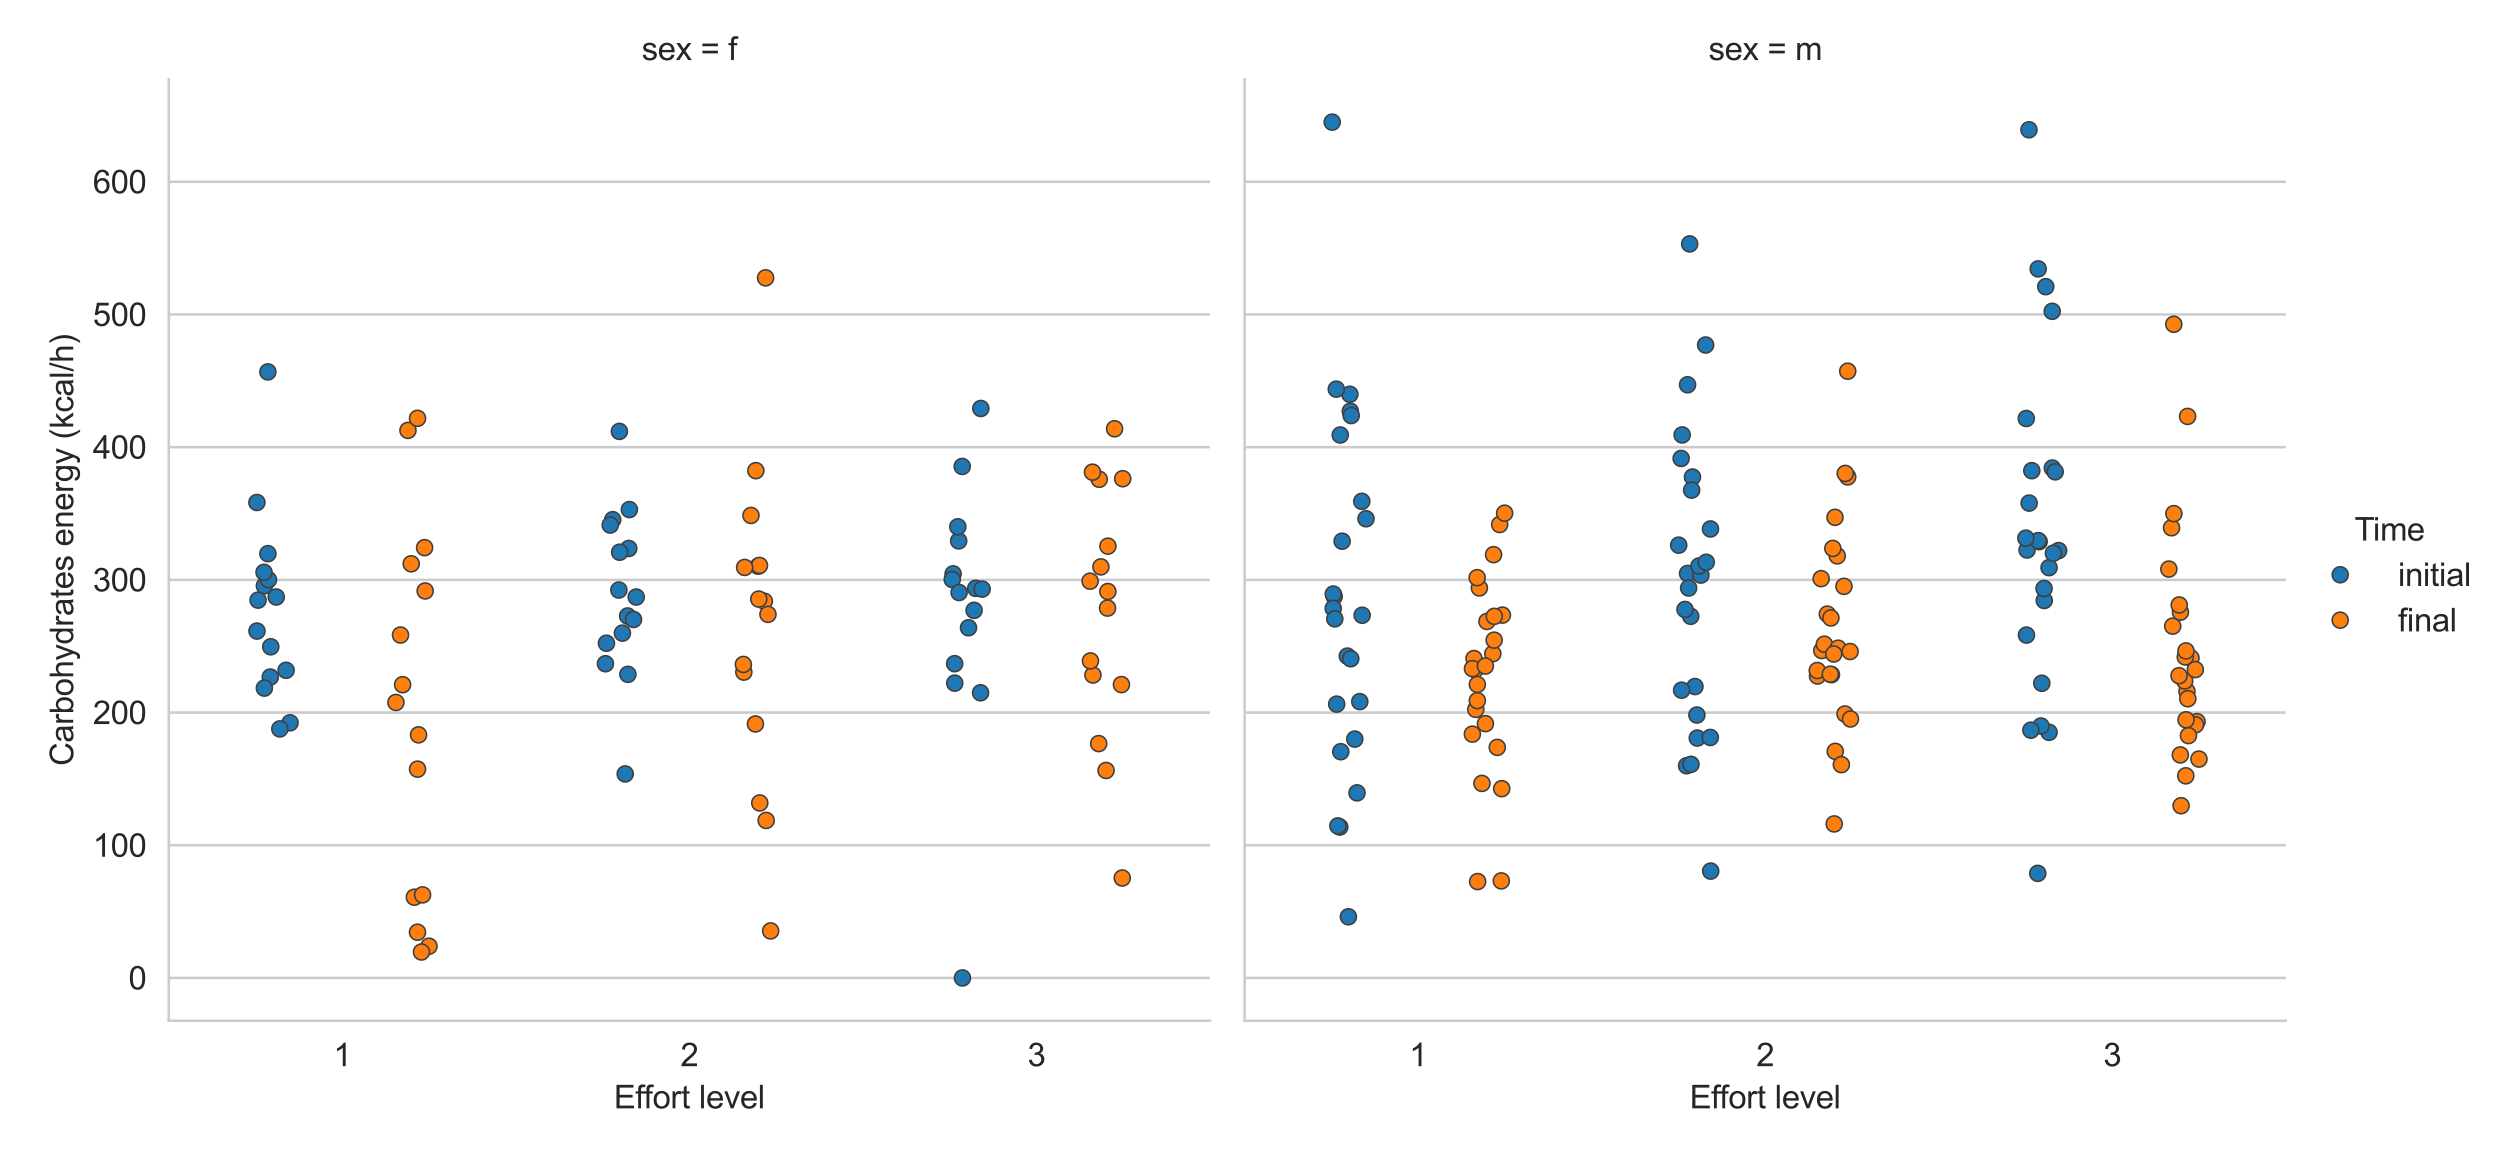 <?xml version="1.0" encoding="utf-8" standalone="no"?>
<!DOCTYPE svg PUBLIC "-//W3C//DTD SVG 1.1//EN"
  "http://www.w3.org/Graphics/SVG/1.1/DTD/svg11.dtd">
<svg xmlns:xlink="http://www.w3.org/1999/xlink" width="778.95pt" height="360pt" viewBox="0 0 778.95 360" xmlns="http://www.w3.org/2000/svg" version="1.1">
 <defs>
  <style type="text/css">*{stroke-linejoin: round; stroke-linecap: butt}</style>
 </defs>
 <g id="figure_1">
  <g id="patch_1">
   <path d="M 0 360 
L 778.95 360 
L 778.95 0 
L 0 0 
z
" style="fill: #ffffff"/>
  </g>
  <g id="axes_1">
   <g id="patch_2">
    <path d="M 52.601 318.04 
L 377.014 318.04 
L 377.014 24.72 
L 52.601 24.72 
z
" style="fill: #ffffff"/>
   </g>
   <g id="matplotlib.axis_1">
    <g id="xtick_1">
     <g id="text_1">
      <!-- 1 -->
      <g style="fill: #262626" transform="translate(103.889 332.198) scale(0.1 -0.1)">
       <defs>
        <path id="ArialMT-31" d="M 2384 0 
L 1822 0 
L 1822 3584 
Q 1619 3391 1289 3197 
Q 959 3003 697 2906 
L 697 3450 
Q 1169 3672 1522 3987 
Q 1875 4303 2022 4600 
L 2384 4600 
L 2384 0 
z
" transform="scale(0.016)"/>
       </defs>
       <use xlink:href="#ArialMT-31"/>
      </g>
     </g>
    </g>
    <g id="xtick_2">
     <g id="text_2">
      <!-- 2 -->
      <g style="fill: #262626" transform="translate(212.027 332.198) scale(0.1 -0.1)">
       <defs>
        <path id="ArialMT-32" d="M 3222 541 
L 3222 0 
L 194 0 
Q 188 203 259 391 
Q 375 700 629 1000 
Q 884 1300 1366 1694 
Q 2113 2306 2375 2664 
Q 2638 3022 2638 3341 
Q 2638 3675 2398 3904 
Q 2159 4134 1775 4134 
Q 1369 4134 1125 3890 
Q 881 3647 878 3216 
L 300 3275 
Q 359 3922 746 4261 
Q 1134 4600 1788 4600 
Q 2447 4600 2831 4234 
Q 3216 3869 3216 3328 
Q 3216 3053 3103 2787 
Q 2991 2522 2730 2228 
Q 2469 1934 1863 1422 
Q 1356 997 1212 845 
Q 1069 694 975 541 
L 3222 541 
z
" transform="scale(0.016)"/>
       </defs>
       <use xlink:href="#ArialMT-32"/>
      </g>
     </g>
    </g>
    <g id="xtick_3">
     <g id="text_3">
      <!-- 3 -->
      <g style="fill: #262626" transform="translate(320.164 332.198) scale(0.1 -0.1)">
       <defs>
        <path id="ArialMT-33" d="M 269 1209 
L 831 1284 
Q 928 806 1161 595 
Q 1394 384 1728 384 
Q 2125 384 2398 659 
Q 2672 934 2672 1341 
Q 2672 1728 2419 1979 
Q 2166 2231 1775 2231 
Q 1616 2231 1378 2169 
L 1441 2663 
Q 1497 2656 1531 2656 
Q 1891 2656 2178 2843 
Q 2466 3031 2466 3422 
Q 2466 3731 2256 3934 
Q 2047 4138 1716 4138 
Q 1388 4138 1169 3931 
Q 950 3725 888 3313 
L 325 3413 
Q 428 3978 793 4289 
Q 1159 4600 1703 4600 
Q 2078 4600 2393 4439 
Q 2709 4278 2876 4000 
Q 3044 3722 3044 3409 
Q 3044 3113 2884 2869 
Q 2725 2625 2413 2481 
Q 2819 2388 3044 2092 
Q 3269 1797 3269 1353 
Q 3269 753 2831 336 
Q 2394 -81 1725 -81 
Q 1122 -81 723 278 
Q 325 638 269 1209 
z
" transform="scale(0.016)"/>
       </defs>
       <use xlink:href="#ArialMT-33"/>
      </g>
     </g>
    </g>
    <g id="text_4">
     <!-- Effort level -->
     <g style="fill: #262626" transform="translate(191.275 345.343) scale(0.1 -0.1)">
      <defs>
       <path id="ArialMT-45" d="M 506 0 
L 506 4581 
L 3819 4581 
L 3819 4041 
L 1113 4041 
L 1113 2638 
L 3647 2638 
L 3647 2100 
L 1113 2100 
L 1113 541 
L 3925 541 
L 3925 0 
L 506 0 
z
" transform="scale(0.016)"/>
       <path id="ArialMT-66" d="M 556 0 
L 556 2881 
L 59 2881 
L 59 3319 
L 556 3319 
L 556 3672 
Q 556 4006 616 4169 
Q 697 4388 901 4523 
Q 1106 4659 1475 4659 
Q 1713 4659 2000 4603 
L 1916 4113 
Q 1741 4144 1584 4144 
Q 1328 4144 1222 4034 
Q 1116 3925 1116 3625 
L 1116 3319 
L 1763 3319 
L 1763 2881 
L 1116 2881 
L 1116 0 
L 556 0 
z
" transform="scale(0.016)"/>
       <path id="ArialMT-6f" d="M 213 1659 
Q 213 2581 725 3025 
Q 1153 3394 1769 3394 
Q 2453 3394 2887 2945 
Q 3322 2497 3322 1706 
Q 3322 1066 3130 698 
Q 2938 331 2570 128 
Q 2203 -75 1769 -75 
Q 1072 -75 642 372 
Q 213 819 213 1659 
z
M 791 1659 
Q 791 1022 1069 705 
Q 1347 388 1769 388 
Q 2188 388 2466 706 
Q 2744 1025 2744 1678 
Q 2744 2294 2464 2611 
Q 2184 2928 1769 2928 
Q 1347 2928 1069 2612 
Q 791 2297 791 1659 
z
" transform="scale(0.016)"/>
       <path id="ArialMT-72" d="M 416 0 
L 416 3319 
L 922 3319 
L 922 2816 
Q 1116 3169 1280 3281 
Q 1444 3394 1641 3394 
Q 1925 3394 2219 3213 
L 2025 2691 
Q 1819 2813 1613 2813 
Q 1428 2813 1281 2702 
Q 1134 2591 1072 2394 
Q 978 2094 978 1738 
L 978 0 
L 416 0 
z
" transform="scale(0.016)"/>
       <path id="ArialMT-74" d="M 1650 503 
L 1731 6 
Q 1494 -44 1306 -44 
Q 1000 -44 831 53 
Q 663 150 594 308 
Q 525 466 525 972 
L 525 2881 
L 113 2881 
L 113 3319 
L 525 3319 
L 525 4141 
L 1084 4478 
L 1084 3319 
L 1650 3319 
L 1650 2881 
L 1084 2881 
L 1084 941 
Q 1084 700 1114 631 
Q 1144 563 1211 522 
Q 1278 481 1403 481 
Q 1497 481 1650 503 
z
" transform="scale(0.016)"/>
       <path id="ArialMT-20" transform="scale(0.016)"/>
       <path id="ArialMT-6c" d="M 409 0 
L 409 4581 
L 972 4581 
L 972 0 
L 409 0 
z
" transform="scale(0.016)"/>
       <path id="ArialMT-65" d="M 2694 1069 
L 3275 997 
Q 3138 488 2766 206 
Q 2394 -75 1816 -75 
Q 1088 -75 661 373 
Q 234 822 234 1631 
Q 234 2469 665 2931 
Q 1097 3394 1784 3394 
Q 2450 3394 2872 2941 
Q 3294 2488 3294 1666 
Q 3294 1616 3291 1516 
L 816 1516 
Q 847 969 1125 678 
Q 1403 388 1819 388 
Q 2128 388 2347 550 
Q 2566 713 2694 1069 
z
M 847 1978 
L 2700 1978 
Q 2663 2397 2488 2606 
Q 2219 2931 1791 2931 
Q 1403 2931 1139 2672 
Q 875 2413 847 1978 
z
" transform="scale(0.016)"/>
       <path id="ArialMT-76" d="M 1344 0 
L 81 3319 
L 675 3319 
L 1388 1331 
Q 1503 1009 1600 663 
Q 1675 925 1809 1294 
L 2547 3319 
L 3125 3319 
L 1869 0 
L 1344 0 
z
" transform="scale(0.016)"/>
      </defs>
      <use xlink:href="#ArialMT-45"/>
      <use xlink:href="#ArialMT-66" x="66.699"/>
      <use xlink:href="#ArialMT-66" x="92.732"/>
      <use xlink:href="#ArialMT-6f" x="120.516"/>
      <use xlink:href="#ArialMT-72" x="176.131"/>
      <use xlink:href="#ArialMT-74" x="209.432"/>
      <use xlink:href="#ArialMT-20" x="237.215"/>
      <use xlink:href="#ArialMT-6c" x="264.998"/>
      <use xlink:href="#ArialMT-65" x="287.215"/>
      <use xlink:href="#ArialMT-76" x="342.83"/>
      <use xlink:href="#ArialMT-65" x="392.83"/>
      <use xlink:href="#ArialMT-6c" x="448.445"/>
     </g>
    </g>
   </g>
   <g id="matplotlib.axis_2">
    <g id="ytick_1">
     <g id="line2d_1">
      <path d="M 52.601 304.707 
L 377.014 304.707 
" clip-path="url(#p44318e2824)" style="fill: none; stroke: #cccccc; stroke-width: 0.8; stroke-linecap: round"/>
     </g>
     <g id="text_5">
      <!-- 0 -->
      <g style="fill: #262626" transform="translate(40.04 308.286) scale(0.1 -0.1)">
       <defs>
        <path id="ArialMT-30" d="M 266 2259 
Q 266 3072 433 3567 
Q 600 4063 929 4331 
Q 1259 4600 1759 4600 
Q 2128 4600 2406 4451 
Q 2684 4303 2865 4023 
Q 3047 3744 3150 3342 
Q 3253 2941 3253 2259 
Q 3253 1453 3087 958 
Q 2922 463 2592 192 
Q 2263 -78 1759 -78 
Q 1097 -78 719 397 
Q 266 969 266 2259 
z
M 844 2259 
Q 844 1131 1108 757 
Q 1372 384 1759 384 
Q 2147 384 2411 759 
Q 2675 1134 2675 2259 
Q 2675 3391 2411 3762 
Q 2147 4134 1753 4134 
Q 1366 4134 1134 3806 
Q 844 3388 844 2259 
z
" transform="scale(0.016)"/>
       </defs>
       <use xlink:href="#ArialMT-30"/>
      </g>
     </g>
    </g>
    <g id="ytick_2">
     <g id="line2d_2">
      <path d="M 52.601 263.362 
L 377.014 263.362 
" clip-path="url(#p44318e2824)" style="fill: none; stroke: #cccccc; stroke-width: 0.8; stroke-linecap: round"/>
     </g>
     <g id="text_6">
      <!-- 100 -->
      <g style="fill: #262626" transform="translate(28.918 266.941) scale(0.1 -0.1)">
       <use xlink:href="#ArialMT-31"/>
       <use xlink:href="#ArialMT-30" x="55.615"/>
       <use xlink:href="#ArialMT-30" x="111.23"/>
      </g>
     </g>
    </g>
    <g id="ytick_3">
     <g id="line2d_3">
      <path d="M 52.601 222.016 
L 377.014 222.016 
" clip-path="url(#p44318e2824)" style="fill: none; stroke: #cccccc; stroke-width: 0.8; stroke-linecap: round"/>
     </g>
     <g id="text_7">
      <!-- 200 -->
      <g style="fill: #262626" transform="translate(28.918 225.595) scale(0.1 -0.1)">
       <use xlink:href="#ArialMT-32"/>
       <use xlink:href="#ArialMT-30" x="55.615"/>
       <use xlink:href="#ArialMT-30" x="111.23"/>
      </g>
     </g>
    </g>
    <g id="ytick_4">
     <g id="line2d_4">
      <path d="M 52.601 180.671 
L 377.014 180.671 
" clip-path="url(#p44318e2824)" style="fill: none; stroke: #cccccc; stroke-width: 0.8; stroke-linecap: round"/>
     </g>
     <g id="text_8">
      <!-- 300 -->
      <g style="fill: #262626" transform="translate(28.918 184.25) scale(0.1 -0.1)">
       <use xlink:href="#ArialMT-33"/>
       <use xlink:href="#ArialMT-30" x="55.615"/>
       <use xlink:href="#ArialMT-30" x="111.23"/>
      </g>
     </g>
    </g>
    <g id="ytick_5">
     <g id="line2d_5">
      <path d="M 52.601 139.326 
L 377.014 139.326 
" clip-path="url(#p44318e2824)" style="fill: none; stroke: #cccccc; stroke-width: 0.8; stroke-linecap: round"/>
     </g>
     <g id="text_9">
      <!-- 400 -->
      <g style="fill: #262626" transform="translate(28.918 142.905) scale(0.1 -0.1)">
       <defs>
        <path id="ArialMT-34" d="M 2069 0 
L 2069 1097 
L 81 1097 
L 81 1613 
L 2172 4581 
L 2631 4581 
L 2631 1613 
L 3250 1613 
L 3250 1097 
L 2631 1097 
L 2631 0 
L 2069 0 
z
M 2069 1613 
L 2069 3678 
L 634 1613 
L 2069 1613 
z
" transform="scale(0.016)"/>
       </defs>
       <use xlink:href="#ArialMT-34"/>
       <use xlink:href="#ArialMT-30" x="55.615"/>
       <use xlink:href="#ArialMT-30" x="111.23"/>
      </g>
     </g>
    </g>
    <g id="ytick_6">
     <g id="line2d_6">
      <path d="M 52.601 97.98 
L 377.014 97.98 
" clip-path="url(#p44318e2824)" style="fill: none; stroke: #cccccc; stroke-width: 0.8; stroke-linecap: round"/>
     </g>
     <g id="text_10">
      <!-- 500 -->
      <g style="fill: #262626" transform="translate(28.918 101.559) scale(0.1 -0.1)">
       <defs>
        <path id="ArialMT-35" d="M 266 1200 
L 856 1250 
Q 922 819 1161 601 
Q 1400 384 1738 384 
Q 2144 384 2425 690 
Q 2706 997 2706 1503 
Q 2706 1984 2436 2262 
Q 2166 2541 1728 2541 
Q 1456 2541 1237 2417 
Q 1019 2294 894 2097 
L 366 2166 
L 809 4519 
L 3088 4519 
L 3088 3981 
L 1259 3981 
L 1013 2750 
Q 1425 3038 1878 3038 
Q 2478 3038 2890 2622 
Q 3303 2206 3303 1553 
Q 3303 931 2941 478 
Q 2500 -78 1738 -78 
Q 1113 -78 717 272 
Q 322 622 266 1200 
z
" transform="scale(0.016)"/>
       </defs>
       <use xlink:href="#ArialMT-35"/>
       <use xlink:href="#ArialMT-30" x="55.615"/>
       <use xlink:href="#ArialMT-30" x="111.23"/>
      </g>
     </g>
    </g>
    <g id="ytick_7">
     <g id="line2d_7">
      <path d="M 52.601 56.635 
L 377.014 56.635 
" clip-path="url(#p44318e2824)" style="fill: none; stroke: #cccccc; stroke-width: 0.8; stroke-linecap: round"/>
     </g>
     <g id="text_11">
      <!-- 600 -->
      <g style="fill: #262626" transform="translate(28.918 60.214) scale(0.1 -0.1)">
       <defs>
        <path id="ArialMT-36" d="M 3184 3459 
L 2625 3416 
Q 2550 3747 2413 3897 
Q 2184 4138 1850 4138 
Q 1581 4138 1378 3988 
Q 1113 3794 959 3422 
Q 806 3050 800 2363 
Q 1003 2672 1297 2822 
Q 1591 2972 1913 2972 
Q 2475 2972 2870 2558 
Q 3266 2144 3266 1488 
Q 3266 1056 3080 686 
Q 2894 316 2569 119 
Q 2244 -78 1831 -78 
Q 1128 -78 684 439 
Q 241 956 241 2144 
Q 241 3472 731 4075 
Q 1159 4600 1884 4600 
Q 2425 4600 2770 4297 
Q 3116 3994 3184 3459 
z
M 888 1484 
Q 888 1194 1011 928 
Q 1134 663 1356 523 
Q 1578 384 1822 384 
Q 2178 384 2434 671 
Q 2691 959 2691 1453 
Q 2691 1928 2437 2201 
Q 2184 2475 1800 2475 
Q 1419 2475 1153 2201 
Q 888 1928 888 1484 
z
" transform="scale(0.016)"/>
       </defs>
       <use xlink:href="#ArialMT-36"/>
       <use xlink:href="#ArialMT-30" x="55.615"/>
       <use xlink:href="#ArialMT-30" x="111.23"/>
      </g>
     </g>
    </g>
    <g id="text_12">
     <!-- Carbohydrates energy (kcal/h) -->
     <g style="fill: #262626" transform="translate(22.813 238.628) rotate(-90) scale(0.1 -0.1)">
      <defs>
       <path id="ArialMT-43" d="M 3763 1606 
L 4369 1453 
Q 4178 706 3683 314 
Q 3188 -78 2472 -78 
Q 1731 -78 1267 223 
Q 803 525 561 1097 
Q 319 1669 319 2325 
Q 319 3041 592 3573 
Q 866 4106 1370 4382 
Q 1875 4659 2481 4659 
Q 3169 4659 3637 4309 
Q 4106 3959 4291 3325 
L 3694 3184 
Q 3534 3684 3231 3912 
Q 2928 4141 2469 4141 
Q 1941 4141 1586 3887 
Q 1231 3634 1087 3207 
Q 944 2781 944 2328 
Q 944 1744 1114 1308 
Q 1284 872 1643 656 
Q 2003 441 2422 441 
Q 2931 441 3284 734 
Q 3638 1028 3763 1606 
z
" transform="scale(0.016)"/>
       <path id="ArialMT-61" d="M 2588 409 
Q 2275 144 1986 34 
Q 1697 -75 1366 -75 
Q 819 -75 525 192 
Q 231 459 231 875 
Q 231 1119 342 1320 
Q 453 1522 633 1644 
Q 813 1766 1038 1828 
Q 1203 1872 1538 1913 
Q 2219 1994 2541 2106 
Q 2544 2222 2544 2253 
Q 2544 2597 2384 2738 
Q 2169 2928 1744 2928 
Q 1347 2928 1158 2789 
Q 969 2650 878 2297 
L 328 2372 
Q 403 2725 575 2942 
Q 747 3159 1072 3276 
Q 1397 3394 1825 3394 
Q 2250 3394 2515 3294 
Q 2781 3194 2906 3042 
Q 3031 2891 3081 2659 
Q 3109 2516 3109 2141 
L 3109 1391 
Q 3109 606 3145 398 
Q 3181 191 3288 0 
L 2700 0 
Q 2613 175 2588 409 
z
M 2541 1666 
Q 2234 1541 1622 1453 
Q 1275 1403 1131 1340 
Q 988 1278 909 1158 
Q 831 1038 831 891 
Q 831 666 1001 516 
Q 1172 366 1500 366 
Q 1825 366 2078 508 
Q 2331 650 2450 897 
Q 2541 1088 2541 1459 
L 2541 1666 
z
" transform="scale(0.016)"/>
       <path id="ArialMT-62" d="M 941 0 
L 419 0 
L 419 4581 
L 981 4581 
L 981 2947 
Q 1338 3394 1891 3394 
Q 2197 3394 2470 3270 
Q 2744 3147 2920 2923 
Q 3097 2700 3197 2384 
Q 3297 2069 3297 1709 
Q 3297 856 2875 390 
Q 2453 -75 1863 -75 
Q 1275 -75 941 416 
L 941 0 
z
M 934 1684 
Q 934 1088 1097 822 
Q 1363 388 1816 388 
Q 2184 388 2453 708 
Q 2722 1028 2722 1663 
Q 2722 2313 2464 2622 
Q 2206 2931 1841 2931 
Q 1472 2931 1203 2611 
Q 934 2291 934 1684 
z
" transform="scale(0.016)"/>
       <path id="ArialMT-68" d="M 422 0 
L 422 4581 
L 984 4581 
L 984 2938 
Q 1378 3394 1978 3394 
Q 2347 3394 2619 3248 
Q 2891 3103 3008 2847 
Q 3125 2591 3125 2103 
L 3125 0 
L 2563 0 
L 2563 2103 
Q 2563 2525 2380 2717 
Q 2197 2909 1863 2909 
Q 1613 2909 1392 2779 
Q 1172 2650 1078 2428 
Q 984 2206 984 1816 
L 984 0 
L 422 0 
z
" transform="scale(0.016)"/>
       <path id="ArialMT-79" d="M 397 -1278 
L 334 -750 
Q 519 -800 656 -800 
Q 844 -800 956 -737 
Q 1069 -675 1141 -563 
Q 1194 -478 1313 -144 
Q 1328 -97 1363 -6 
L 103 3319 
L 709 3319 
L 1400 1397 
Q 1534 1031 1641 628 
Q 1738 1016 1872 1384 
L 2581 3319 
L 3144 3319 
L 1881 -56 
Q 1678 -603 1566 -809 
Q 1416 -1088 1222 -1217 
Q 1028 -1347 759 -1347 
Q 597 -1347 397 -1278 
z
" transform="scale(0.016)"/>
       <path id="ArialMT-64" d="M 2575 0 
L 2575 419 
Q 2259 -75 1647 -75 
Q 1250 -75 917 144 
Q 584 363 401 755 
Q 219 1147 219 1656 
Q 219 2153 384 2558 
Q 550 2963 881 3178 
Q 1213 3394 1622 3394 
Q 1922 3394 2156 3267 
Q 2391 3141 2538 2938 
L 2538 4581 
L 3097 4581 
L 3097 0 
L 2575 0 
z
M 797 1656 
Q 797 1019 1065 703 
Q 1334 388 1700 388 
Q 2069 388 2326 689 
Q 2584 991 2584 1609 
Q 2584 2291 2321 2609 
Q 2059 2928 1675 2928 
Q 1300 2928 1048 2622 
Q 797 2316 797 1656 
z
" transform="scale(0.016)"/>
       <path id="ArialMT-73" d="M 197 991 
L 753 1078 
Q 800 744 1014 566 
Q 1228 388 1613 388 
Q 2000 388 2187 545 
Q 2375 703 2375 916 
Q 2375 1106 2209 1216 
Q 2094 1291 1634 1406 
Q 1016 1563 777 1677 
Q 538 1791 414 1992 
Q 291 2194 291 2438 
Q 291 2659 392 2848 
Q 494 3038 669 3163 
Q 800 3259 1026 3326 
Q 1253 3394 1513 3394 
Q 1903 3394 2198 3281 
Q 2494 3169 2634 2976 
Q 2775 2784 2828 2463 
L 2278 2388 
Q 2241 2644 2061 2787 
Q 1881 2931 1553 2931 
Q 1166 2931 1000 2803 
Q 834 2675 834 2503 
Q 834 2394 903 2306 
Q 972 2216 1119 2156 
Q 1203 2125 1616 2013 
Q 2213 1853 2448 1751 
Q 2684 1650 2818 1456 
Q 2953 1263 2953 975 
Q 2953 694 2789 445 
Q 2625 197 2315 61 
Q 2006 -75 1616 -75 
Q 969 -75 630 194 
Q 291 463 197 991 
z
" transform="scale(0.016)"/>
       <path id="ArialMT-6e" d="M 422 0 
L 422 3319 
L 928 3319 
L 928 2847 
Q 1294 3394 1984 3394 
Q 2284 3394 2536 3286 
Q 2788 3178 2913 3003 
Q 3038 2828 3088 2588 
Q 3119 2431 3119 2041 
L 3119 0 
L 2556 0 
L 2556 2019 
Q 2556 2363 2490 2533 
Q 2425 2703 2258 2804 
Q 2091 2906 1866 2906 
Q 1506 2906 1245 2678 
Q 984 2450 984 1813 
L 984 0 
L 422 0 
z
" transform="scale(0.016)"/>
       <path id="ArialMT-67" d="M 319 -275 
L 866 -356 
Q 900 -609 1056 -725 
Q 1266 -881 1628 -881 
Q 2019 -881 2231 -725 
Q 2444 -569 2519 -288 
Q 2563 -116 2559 434 
Q 2191 0 1641 0 
Q 956 0 581 494 
Q 206 988 206 1678 
Q 206 2153 378 2554 
Q 550 2956 876 3175 
Q 1203 3394 1644 3394 
Q 2231 3394 2613 2919 
L 2613 3319 
L 3131 3319 
L 3131 450 
Q 3131 -325 2973 -648 
Q 2816 -972 2473 -1159 
Q 2131 -1347 1631 -1347 
Q 1038 -1347 672 -1080 
Q 306 -813 319 -275 
z
M 784 1719 
Q 784 1066 1043 766 
Q 1303 466 1694 466 
Q 2081 466 2343 764 
Q 2606 1063 2606 1700 
Q 2606 2309 2336 2618 
Q 2066 2928 1684 2928 
Q 1309 2928 1046 2623 
Q 784 2319 784 1719 
z
" transform="scale(0.016)"/>
       <path id="ArialMT-28" d="M 1497 -1347 
Q 1031 -759 709 28 
Q 388 816 388 1659 
Q 388 2403 628 3084 
Q 909 3875 1497 4659 
L 1900 4659 
Q 1522 4009 1400 3731 
Q 1209 3300 1100 2831 
Q 966 2247 966 1656 
Q 966 153 1900 -1347 
L 1497 -1347 
z
" transform="scale(0.016)"/>
       <path id="ArialMT-6b" d="M 425 0 
L 425 4581 
L 988 4581 
L 988 1969 
L 2319 3319 
L 3047 3319 
L 1778 2088 
L 3175 0 
L 2481 0 
L 1384 1697 
L 988 1316 
L 988 0 
L 425 0 
z
" transform="scale(0.016)"/>
       <path id="ArialMT-63" d="M 2588 1216 
L 3141 1144 
Q 3050 572 2676 248 
Q 2303 -75 1759 -75 
Q 1078 -75 664 370 
Q 250 816 250 1647 
Q 250 2184 428 2587 
Q 606 2991 970 3192 
Q 1334 3394 1763 3394 
Q 2303 3394 2647 3120 
Q 2991 2847 3088 2344 
L 2541 2259 
Q 2463 2594 2264 2762 
Q 2066 2931 1784 2931 
Q 1359 2931 1093 2626 
Q 828 2322 828 1663 
Q 828 994 1084 691 
Q 1341 388 1753 388 
Q 2084 388 2306 591 
Q 2528 794 2588 1216 
z
" transform="scale(0.016)"/>
       <path id="ArialMT-2f" d="M 0 -78 
L 1328 4659 
L 1778 4659 
L 453 -78 
L 0 -78 
z
" transform="scale(0.016)"/>
       <path id="ArialMT-29" d="M 791 -1347 
L 388 -1347 
Q 1322 153 1322 1656 
Q 1322 2244 1188 2822 
Q 1081 3291 891 3722 
Q 769 4003 388 4659 
L 791 4659 
Q 1378 3875 1659 3084 
Q 1900 2403 1900 1659 
Q 1900 816 1576 28 
Q 1253 -759 791 -1347 
z
" transform="scale(0.016)"/>
      </defs>
      <use xlink:href="#ArialMT-43"/>
      <use xlink:href="#ArialMT-61" x="72.217"/>
      <use xlink:href="#ArialMT-72" x="127.832"/>
      <use xlink:href="#ArialMT-62" x="161.133"/>
      <use xlink:href="#ArialMT-6f" x="216.748"/>
      <use xlink:href="#ArialMT-68" x="272.363"/>
      <use xlink:href="#ArialMT-79" x="327.979"/>
      <use xlink:href="#ArialMT-64" x="377.979"/>
      <use xlink:href="#ArialMT-72" x="433.594"/>
      <use xlink:href="#ArialMT-61" x="466.895"/>
      <use xlink:href="#ArialMT-74" x="522.51"/>
      <use xlink:href="#ArialMT-65" x="550.293"/>
      <use xlink:href="#ArialMT-73" x="605.908"/>
      <use xlink:href="#ArialMT-20" x="655.908"/>
      <use xlink:href="#ArialMT-65" x="683.691"/>
      <use xlink:href="#ArialMT-6e" x="739.307"/>
      <use xlink:href="#ArialMT-65" x="794.922"/>
      <use xlink:href="#ArialMT-72" x="850.537"/>
      <use xlink:href="#ArialMT-67" x="883.838"/>
      <use xlink:href="#ArialMT-79" x="939.453"/>
      <use xlink:href="#ArialMT-20" x="989.453"/>
      <use xlink:href="#ArialMT-28" x="1017.236"/>
      <use xlink:href="#ArialMT-6b" x="1050.537"/>
      <use xlink:href="#ArialMT-63" x="1100.537"/>
      <use xlink:href="#ArialMT-61" x="1150.537"/>
      <use xlink:href="#ArialMT-6c" x="1206.152"/>
      <use xlink:href="#ArialMT-2f" x="1228.369"/>
      <use xlink:href="#ArialMT-68" x="1256.152"/>
      <use xlink:href="#ArialMT-29" x="1311.768"/>
     </g>
    </g>
   </g>
   <g id="patch_3">
    <path d="M 52.601 318.04 
L 52.601 24.72 
" style="fill: none; stroke: #cccccc; stroke-width: 0.8; stroke-linejoin: miter; stroke-linecap: square"/>
   </g>
   <g id="patch_4">
    <path d="M 52.601 318.04 
L 377.014 318.04 
" style="fill: none; stroke: #cccccc; stroke-width: 0.8; stroke-linejoin: miter; stroke-linecap: square"/>
   </g>
   <g id="PathCollection_1">
    <defs>
     <path id="C0_0_7c0a27f1da" d="M 0 2.5 
C 0.663 2.5 1.299 2.237 1.768 1.768 
C 2.237 1.299 2.5 0.663 2.5 -0 
C 2.5 -0.663 2.237 -1.299 1.768 -1.768 
C 1.299 -2.237 0.663 -2.5 0 -2.5 
C -0.663 -2.5 -1.299 -2.237 -1.768 -1.768 
C -2.237 -1.299 -2.5 -0.663 -2.5 0 
C -2.5 0.663 -2.237 1.299 -1.768 1.768 
C -1.299 2.237 -0.663 2.5 0 2.5 
z
"/>
    </defs>
    <g clip-path="url(#p44318e2824)">
     <use xlink:href="#C0_0_7c0a27f1da" x="82.383" y="182.535" style="fill: #1f77b4; stroke: #3f3f3f; stroke-width: 0.5"/>
    </g>
    <g clip-path="url(#p44318e2824)">
     <use xlink:href="#C0_0_7c0a27f1da" x="90.375" y="225.206" style="fill: #1f77b4; stroke: #3f3f3f; stroke-width: 0.5"/>
    </g>
    <g clip-path="url(#p44318e2824)">
     <use xlink:href="#C0_0_7c0a27f1da" x="80.411" y="186.989" style="fill: #1f77b4; stroke: #3f3f3f; stroke-width: 0.5"/>
    </g>
    <g clip-path="url(#p44318e2824)">
     <use xlink:href="#C0_0_7c0a27f1da" x="80.048" y="156.562" style="fill: #1f77b4; stroke: #3f3f3f; stroke-width: 0.5"/>
    </g>
    <g clip-path="url(#p44318e2824)">
     <use xlink:href="#C0_0_7c0a27f1da" x="80.067" y="196.629" style="fill: #1f77b4; stroke: #3f3f3f; stroke-width: 0.5"/>
    </g>
    <g clip-path="url(#p44318e2824)">
     <use xlink:href="#C0_0_7c0a27f1da" x="87.187" y="227.115" style="fill: #1f77b4; stroke: #3f3f3f; stroke-width: 0.5"/>
    </g>
    <g clip-path="url(#p44318e2824)">
     <use xlink:href="#C0_0_7c0a27f1da" x="83.464" y="115.872" style="fill: #1f77b4; stroke: #3f3f3f; stroke-width: 0.5"/>
    </g>
    <g clip-path="url(#p44318e2824)">
     <use xlink:href="#C0_0_7c0a27f1da" x="84.215" y="210.953" style="fill: #1f77b4; stroke: #3f3f3f; stroke-width: 0.5"/>
    </g>
    <g clip-path="url(#p44318e2824)">
     <use xlink:href="#C0_0_7c0a27f1da" x="83.656" y="180.631" style="fill: #1f77b4; stroke: #3f3f3f; stroke-width: 0.5"/>
    </g>
    <g clip-path="url(#p44318e2824)">
     <use xlink:href="#C0_0_7c0a27f1da" x="84.36" y="201.523" style="fill: #1f77b4; stroke: #3f3f3f; stroke-width: 0.5"/>
    </g>
    <g clip-path="url(#p44318e2824)">
     <use xlink:href="#C0_0_7c0a27f1da" x="82.37" y="214.398" style="fill: #1f77b4; stroke: #3f3f3f; stroke-width: 0.5"/>
    </g>
    <g clip-path="url(#p44318e2824)">
     <use xlink:href="#C0_0_7c0a27f1da" x="82.273" y="178.323" style="fill: #1f77b4; stroke: #3f3f3f; stroke-width: 0.5"/>
    </g>
    <g clip-path="url(#p44318e2824)">
     <use xlink:href="#C0_0_7c0a27f1da" x="86.07" y="186.015" style="fill: #1f77b4; stroke: #3f3f3f; stroke-width: 0.5"/>
    </g>
    <g clip-path="url(#p44318e2824)">
     <use xlink:href="#C0_0_7c0a27f1da" x="83.473" y="172.506" style="fill: #1f77b4; stroke: #3f3f3f; stroke-width: 0.5"/>
    </g>
    <g clip-path="url(#p44318e2824)">
     <use xlink:href="#C0_0_7c0a27f1da" x="89.146" y="208.854" style="fill: #1f77b4; stroke: #3f3f3f; stroke-width: 0.5"/>
    </g>
   </g>
   <g id="PathCollection_2">
    <defs>
     <path id="C1_0_51de2ca249" d="M 0 2.5 
C 0.663 2.5 1.299 2.237 1.768 1.768 
C 2.237 1.299 2.5 0.663 2.5 -0 
C 2.5 -0.663 2.237 -1.299 1.768 -1.768 
C 1.299 -2.237 0.663 -2.5 0 -2.5 
C -0.663 -2.5 -1.299 -2.237 -1.768 -1.768 
C -2.237 -1.299 -2.5 -0.663 -2.5 0 
C -2.5 0.663 -2.237 1.299 -1.768 1.768 
C -1.299 2.237 -0.663 2.5 0 2.5 
z
"/>
    </defs>
    <g clip-path="url(#p44318e2824)">
     <use xlink:href="#C1_0_51de2ca249" x="128.125" y="175.666" style="fill: #ff7f0e; stroke: #3f3f3f; stroke-width: 0.5"/>
    </g>
    <g clip-path="url(#p44318e2824)">
     <use xlink:href="#C1_0_51de2ca249" x="129.099" y="279.555" style="fill: #ff7f0e; stroke: #3f3f3f; stroke-width: 0.5"/>
    </g>
    <g clip-path="url(#p44318e2824)">
     <use xlink:href="#C1_0_51de2ca249" x="130.088" y="290.467" style="fill: #ff7f0e; stroke: #3f3f3f; stroke-width: 0.5"/>
    </g>
    <g clip-path="url(#p44318e2824)">
     <use xlink:href="#C1_0_51de2ca249" x="127.114" y="134.099" style="fill: #ff7f0e; stroke: #3f3f3f; stroke-width: 0.5"/>
    </g>
    <g clip-path="url(#p44318e2824)">
     <use xlink:href="#C1_0_51de2ca249" x="132.474" y="184.127" style="fill: #ff7f0e; stroke: #3f3f3f; stroke-width: 0.5"/>
    </g>
    <g clip-path="url(#p44318e2824)">
     <use xlink:href="#C1_0_51de2ca249" x="124.793" y="197.86" style="fill: #ff7f0e; stroke: #3f3f3f; stroke-width: 0.5"/>
    </g>
    <g clip-path="url(#p44318e2824)">
     <use xlink:href="#C1_0_51de2ca249" x="130.095" y="130.343" style="fill: #ff7f0e; stroke: #3f3f3f; stroke-width: 0.5"/>
    </g>
    <g clip-path="url(#p44318e2824)">
     <use xlink:href="#C1_0_51de2ca249" x="130.099" y="239.653" style="fill: #ff7f0e; stroke: #3f3f3f; stroke-width: 0.5"/>
    </g>
    <g clip-path="url(#p44318e2824)">
     <use xlink:href="#C1_0_51de2ca249" x="133.664" y="294.818" style="fill: #ff7f0e; stroke: #3f3f3f; stroke-width: 0.5"/>
    </g>
    <g clip-path="url(#p44318e2824)">
     <use xlink:href="#C1_0_51de2ca249" x="132.296" y="170.636" style="fill: #ff7f0e; stroke: #3f3f3f; stroke-width: 0.5"/>
    </g>
    <g clip-path="url(#p44318e2824)">
     <use xlink:href="#C1_0_51de2ca249" x="123.364" y="218.872" style="fill: #ff7f0e; stroke: #3f3f3f; stroke-width: 0.5"/>
    </g>
    <g clip-path="url(#p44318e2824)">
     <use xlink:href="#C1_0_51de2ca249" x="125.443" y="213.334" style="fill: #ff7f0e; stroke: #3f3f3f; stroke-width: 0.5"/>
    </g>
    <g clip-path="url(#p44318e2824)">
     <use xlink:href="#C1_0_51de2ca249" x="131.668" y="278.824" style="fill: #ff7f0e; stroke: #3f3f3f; stroke-width: 0.5"/>
    </g>
    <g clip-path="url(#p44318e2824)">
     <use xlink:href="#C1_0_51de2ca249" x="130.412" y="228.963" style="fill: #ff7f0e; stroke: #3f3f3f; stroke-width: 0.5"/>
    </g>
    <g clip-path="url(#p44318e2824)">
     <use xlink:href="#C1_0_51de2ca249" x="131.324" y="296.625" style="fill: #ff7f0e; stroke: #3f3f3f; stroke-width: 0.5"/>
    </g>
   </g>
   <g id="PathCollection_3">
    <defs>
     <path id="C2_0_db11119843" d="M 0 2.5 
C 0.663 2.5 1.299 2.237 1.768 1.768 
C 2.237 1.299 2.5 0.663 2.5 -0 
C 2.5 -0.663 2.237 -1.299 1.768 -1.768 
C 1.299 -2.237 0.663 -2.5 0 -2.5 
C -0.663 -2.5 -1.299 -2.237 -1.768 -1.768 
C -2.237 -1.299 -2.5 -0.663 -2.5 0 
C -2.5 0.663 -2.237 1.299 -1.768 1.768 
C -1.299 2.237 -0.663 2.5 0 2.5 
z
"/>
    </defs>
    <g clip-path="url(#p44318e2824)">
     <use xlink:href="#C2_0_db11119843" x="195.547" y="191.933" style="fill: #1f77b4; stroke: #3f3f3f; stroke-width: 0.5"/>
    </g>
    <g clip-path="url(#p44318e2824)">
     <use xlink:href="#C2_0_db11119843" x="194.802" y="241.138" style="fill: #1f77b4; stroke: #3f3f3f; stroke-width: 0.5"/>
    </g>
    <g clip-path="url(#p44318e2824)">
     <use xlink:href="#C2_0_db11119843" x="198.228" y="186.028" style="fill: #1f77b4; stroke: #3f3f3f; stroke-width: 0.5"/>
    </g>
    <g clip-path="url(#p44318e2824)">
     <use xlink:href="#C2_0_db11119843" x="196.104" y="158.777" style="fill: #1f77b4; stroke: #3f3f3f; stroke-width: 0.5"/>
    </g>
    <g clip-path="url(#p44318e2824)">
     <use xlink:href="#C2_0_db11119843" x="195.911" y="170.89" style="fill: #1f77b4; stroke: #3f3f3f; stroke-width: 0.5"/>
    </g>
    <g clip-path="url(#p44318e2824)">
     <use xlink:href="#C2_0_db11119843" x="197.39" y="193.012" style="fill: #1f77b4; stroke: #3f3f3f; stroke-width: 0.5"/>
    </g>
    <g clip-path="url(#p44318e2824)">
     <use xlink:href="#C2_0_db11119843" x="192.99" y="134.415" style="fill: #1f77b4; stroke: #3f3f3f; stroke-width: 0.5"/>
    </g>
    <g clip-path="url(#p44318e2824)">
     <use xlink:href="#C2_0_db11119843" x="188.649" y="206.802" style="fill: #1f77b4; stroke: #3f3f3f; stroke-width: 0.5"/>
    </g>
    <g clip-path="url(#p44318e2824)">
     <use xlink:href="#C2_0_db11119843" x="193.072" y="172.057" style="fill: #1f77b4; stroke: #3f3f3f; stroke-width: 0.5"/>
    </g>
    <g clip-path="url(#p44318e2824)">
     <use xlink:href="#C2_0_db11119843" x="188.956" y="200.418" style="fill: #1f77b4; stroke: #3f3f3f; stroke-width: 0.5"/>
    </g>
    <g clip-path="url(#p44318e2824)">
     <use xlink:href="#C2_0_db11119843" x="195.64" y="210.114" style="fill: #1f77b4; stroke: #3f3f3f; stroke-width: 0.5"/>
    </g>
    <g clip-path="url(#p44318e2824)">
     <use xlink:href="#C2_0_db11119843" x="190.91" y="161.92" style="fill: #1f77b4; stroke: #3f3f3f; stroke-width: 0.5"/>
    </g>
    <g clip-path="url(#p44318e2824)">
     <use xlink:href="#C2_0_db11119843" x="192.828" y="183.841" style="fill: #1f77b4; stroke: #3f3f3f; stroke-width: 0.5"/>
    </g>
    <g clip-path="url(#p44318e2824)">
     <use xlink:href="#C2_0_db11119843" x="190.131" y="163.592" style="fill: #1f77b4; stroke: #3f3f3f; stroke-width: 0.5"/>
    </g>
    <g clip-path="url(#p44318e2824)">
     <use xlink:href="#C2_0_db11119843" x="193.931" y="197.269" style="fill: #1f77b4; stroke: #3f3f3f; stroke-width: 0.5"/>
    </g>
   </g>
   <g id="PathCollection_4">
    <defs>
     <path id="C3_0_fca2b5bced" d="M 0 2.5 
C 0.663 2.5 1.299 2.237 1.768 1.768 
C 2.237 1.299 2.5 0.663 2.5 -0 
C 2.5 -0.663 2.237 -1.299 1.768 -1.768 
C 1.299 -2.237 0.663 -2.5 0 -2.5 
C -0.663 -2.5 -1.299 -2.237 -1.768 -1.768 
C -2.237 -1.299 -2.5 -0.663 -2.5 0 
C -2.5 0.663 -2.237 1.299 -1.768 1.768 
C -1.299 2.237 -0.663 2.5 0 2.5 
z
"/>
    </defs>
    <g clip-path="url(#p44318e2824)">
     <use xlink:href="#C3_0_fca2b5bced" x="236.226" y="176.414" style="fill: #ff7f0e; stroke: #3f3f3f; stroke-width: 0.5"/>
    </g>
    <g clip-path="url(#p44318e2824)">
     <use xlink:href="#C3_0_fca2b5bced" x="236.727" y="250.186" style="fill: #ff7f0e; stroke: #3f3f3f; stroke-width: 0.5"/>
    </g>
    <g clip-path="url(#p44318e2824)">
     <use xlink:href="#C3_0_fca2b5bced" x="231.766" y="209.42" style="fill: #ff7f0e; stroke: #3f3f3f; stroke-width: 0.5"/>
    </g>
    <g clip-path="url(#p44318e2824)">
     <use xlink:href="#C3_0_fca2b5bced" x="235.505" y="146.646" style="fill: #ff7f0e; stroke: #3f3f3f; stroke-width: 0.5"/>
    </g>
    <g clip-path="url(#p44318e2824)">
     <use xlink:href="#C3_0_fca2b5bced" x="238.149" y="187.326" style="fill: #ff7f0e; stroke: #3f3f3f; stroke-width: 0.5"/>
    </g>
    <g clip-path="url(#p44318e2824)">
     <use xlink:href="#C3_0_fca2b5bced" x="236.642" y="176.183" style="fill: #ff7f0e; stroke: #3f3f3f; stroke-width: 0.5"/>
    </g>
    <g clip-path="url(#p44318e2824)">
     <use xlink:href="#C3_0_fca2b5bced" x="238.553" y="86.572" style="fill: #ff7f0e; stroke: #3f3f3f; stroke-width: 0.5"/>
    </g>
    <g clip-path="url(#p44318e2824)">
     <use xlink:href="#C3_0_fca2b5bced" x="233.986" y="160.606" style="fill: #ff7f0e; stroke: #3f3f3f; stroke-width: 0.5"/>
    </g>
    <g clip-path="url(#p44318e2824)">
     <use xlink:href="#C3_0_fca2b5bced" x="235.38" y="225.563" style="fill: #ff7f0e; stroke: #3f3f3f; stroke-width: 0.5"/>
    </g>
    <g clip-path="url(#p44318e2824)">
     <use xlink:href="#C3_0_fca2b5bced" x="239.284" y="191.419" style="fill: #ff7f0e; stroke: #3f3f3f; stroke-width: 0.5"/>
    </g>
    <g clip-path="url(#p44318e2824)">
     <use xlink:href="#C3_0_fca2b5bced" x="236.42" y="186.656" style="fill: #ff7f0e; stroke: #3f3f3f; stroke-width: 0.5"/>
    </g>
    <g clip-path="url(#p44318e2824)">
     <use xlink:href="#C3_0_fca2b5bced" x="231.616" y="207.025" style="fill: #ff7f0e; stroke: #3f3f3f; stroke-width: 0.5"/>
    </g>
    <g clip-path="url(#p44318e2824)">
     <use xlink:href="#C3_0_fca2b5bced" x="240.123" y="290.059" style="fill: #ff7f0e; stroke: #3f3f3f; stroke-width: 0.5"/>
    </g>
    <g clip-path="url(#p44318e2824)">
     <use xlink:href="#C3_0_fca2b5bced" x="232.018" y="176.799" style="fill: #ff7f0e; stroke: #3f3f3f; stroke-width: 0.5"/>
    </g>
    <g clip-path="url(#p44318e2824)">
     <use xlink:href="#C3_0_fca2b5bced" x="238.721" y="255.629" style="fill: #ff7f0e; stroke: #3f3f3f; stroke-width: 0.5"/>
    </g>
   </g>
   <g id="PathCollection_5">
    <defs>
     <path id="C4_0_2186fb7929" d="M 0 2.5 
C 0.663 2.5 1.299 2.237 1.768 1.768 
C 2.237 1.299 2.5 0.663 2.5 -0 
C 2.5 -0.663 2.237 -1.299 1.768 -1.768 
C 1.299 -2.237 0.663 -2.5 0 -2.5 
C -0.663 -2.5 -1.299 -2.237 -1.768 -1.768 
C -2.237 -1.299 -2.5 -0.663 -2.5 0 
C -2.5 0.663 -2.237 1.299 -1.768 1.768 
C -1.299 2.237 -0.663 2.5 0 2.5 
z
"/>
    </defs>
    <g clip-path="url(#p44318e2824)">
     <use xlink:href="#C4_0_2186fb7929" x="296.968" y="178.8" style="fill: #1f77b4; stroke: #3f3f3f; stroke-width: 0.5"/>
    </g>
    <g clip-path="url(#p44318e2824)">
     <use xlink:href="#C4_0_2186fb7929" x="304.013" y="183.318" style="fill: #1f77b4; stroke: #3f3f3f; stroke-width: 0.5"/>
    </g>
    <g clip-path="url(#p44318e2824)">
     <use xlink:href="#C4_0_2186fb7929" x="306.018" y="183.545" style="fill: #1f77b4; stroke: #3f3f3f; stroke-width: 0.5"/>
    </g>
    <g clip-path="url(#p44318e2824)">
     <use xlink:href="#C4_0_2186fb7929" x="298.703" y="168.526" style="fill: #1f77b4; stroke: #3f3f3f; stroke-width: 0.5"/>
    </g>
    <g clip-path="url(#p44318e2824)">
     <use xlink:href="#C4_0_2186fb7929" x="298.435" y="164.138" style="fill: #1f77b4; stroke: #3f3f3f; stroke-width: 0.5"/>
    </g>
    <g clip-path="url(#p44318e2824)">
     <use xlink:href="#C4_0_2186fb7929" x="301.769" y="195.594" style="fill: #1f77b4; stroke: #3f3f3f; stroke-width: 0.5"/>
    </g>
    <g clip-path="url(#p44318e2824)">
     <use xlink:href="#C4_0_2186fb7929" x="305.602" y="127.277" style="fill: #1f77b4; stroke: #3f3f3f; stroke-width: 0.5"/>
    </g>
    <g clip-path="url(#p44318e2824)">
     <use xlink:href="#C4_0_2186fb7929" x="297.449" y="206.79" style="fill: #1f77b4; stroke: #3f3f3f; stroke-width: 0.5"/>
    </g>
    <g clip-path="url(#p44318e2824)">
     <use xlink:href="#C4_0_2186fb7929" x="296.705" y="180.566" style="fill: #1f77b4; stroke: #3f3f3f; stroke-width: 0.5"/>
    </g>
    <g clip-path="url(#p44318e2824)">
     <use xlink:href="#C4_0_2186fb7929" x="305.526" y="215.855" style="fill: #1f77b4; stroke: #3f3f3f; stroke-width: 0.5"/>
    </g>
    <g clip-path="url(#p44318e2824)">
     <use xlink:href="#C4_0_2186fb7929" x="297.475" y="212.852" style="fill: #1f77b4; stroke: #3f3f3f; stroke-width: 0.5"/>
    </g>
    <g clip-path="url(#p44318e2824)">
     <use xlink:href="#C4_0_2186fb7929" x="303.507" y="190.174" style="fill: #1f77b4; stroke: #3f3f3f; stroke-width: 0.5"/>
    </g>
    <g clip-path="url(#p44318e2824)">
     <use xlink:href="#C4_0_2186fb7929" x="298.83" y="184.613" style="fill: #1f77b4; stroke: #3f3f3f; stroke-width: 0.5"/>
    </g>
    <g clip-path="url(#p44318e2824)">
     <use xlink:href="#C4_0_2186fb7929" x="299.81" y="145.337" style="fill: #1f77b4; stroke: #3f3f3f; stroke-width: 0.5"/>
    </g>
    <g clip-path="url(#p44318e2824)">
     <use xlink:href="#C4_0_2186fb7929" x="299.877" y="304.707" style="fill: #1f77b4; stroke: #3f3f3f; stroke-width: 0.5"/>
    </g>
   </g>
   <g id="PathCollection_6">
    <defs>
     <path id="C5_0_b0e4a413d6" d="M 0 2.5 
C 0.663 2.5 1.299 2.237 1.768 1.768 
C 2.237 1.299 2.5 0.663 2.5 -0 
C 2.5 -0.663 2.237 -1.299 1.768 -1.768 
C 1.299 -2.237 0.663 -2.5 0 -2.5 
C -0.663 -2.5 -1.299 -2.237 -1.768 -1.768 
C -2.237 -1.299 -2.5 -0.663 -2.5 0 
C -2.5 0.663 -2.237 1.299 -1.768 1.768 
C -1.299 2.237 -0.663 2.5 0 2.5 
z
"/>
    </defs>
    <g clip-path="url(#p44318e2824)">
     <use xlink:href="#C5_0_b0e4a413d6" x="345.199" y="170.169" style="fill: #ff7f0e; stroke: #3f3f3f; stroke-width: 0.5"/>
    </g>
    <g clip-path="url(#p44318e2824)">
     <use xlink:href="#C5_0_b0e4a413d6" x="349.417" y="213.305" style="fill: #ff7f0e; stroke: #3f3f3f; stroke-width: 0.5"/>
    </g>
    <g clip-path="url(#p44318e2824)">
     <use xlink:href="#C5_0_b0e4a413d6" x="340.542" y="210.321" style="fill: #ff7f0e; stroke: #3f3f3f; stroke-width: 0.5"/>
    </g>
    <g clip-path="url(#p44318e2824)">
     <use xlink:href="#C5_0_b0e4a413d6" x="342.504" y="149.341" style="fill: #ff7f0e; stroke: #3f3f3f; stroke-width: 0.5"/>
    </g>
    <g clip-path="url(#p44318e2824)">
     <use xlink:href="#C5_0_b0e4a413d6" x="349.808" y="149.153" style="fill: #ff7f0e; stroke: #3f3f3f; stroke-width: 0.5"/>
    </g>
    <g clip-path="url(#p44318e2824)">
     <use xlink:href="#C5_0_b0e4a413d6" x="345.089" y="189.463" style="fill: #ff7f0e; stroke: #3f3f3f; stroke-width: 0.5"/>
    </g>
    <g clip-path="url(#p44318e2824)">
     <use xlink:href="#C5_0_b0e4a413d6" x="340.4" y="147.117" style="fill: #ff7f0e; stroke: #3f3f3f; stroke-width: 0.5"/>
    </g>
    <g clip-path="url(#p44318e2824)">
     <use xlink:href="#C5_0_b0e4a413d6" x="343.015" y="176.625" style="fill: #ff7f0e; stroke: #3f3f3f; stroke-width: 0.5"/>
    </g>
    <g clip-path="url(#p44318e2824)">
     <use xlink:href="#C5_0_b0e4a413d6" x="344.629" y="240.062" style="fill: #ff7f0e; stroke: #3f3f3f; stroke-width: 0.5"/>
    </g>
    <g clip-path="url(#p44318e2824)">
     <use xlink:href="#C5_0_b0e4a413d6" x="345.182" y="184.303" style="fill: #ff7f0e; stroke: #3f3f3f; stroke-width: 0.5"/>
    </g>
    <g clip-path="url(#p44318e2824)">
     <use xlink:href="#C5_0_b0e4a413d6" x="339.653" y="181.082" style="fill: #ff7f0e; stroke: #3f3f3f; stroke-width: 0.5"/>
    </g>
    <g clip-path="url(#p44318e2824)">
     <use xlink:href="#C5_0_b0e4a413d6" x="339.766" y="205.926" style="fill: #ff7f0e; stroke: #3f3f3f; stroke-width: 0.5"/>
    </g>
    <g clip-path="url(#p44318e2824)">
     <use xlink:href="#C5_0_b0e4a413d6" x="349.672" y="273.567" style="fill: #ff7f0e; stroke: #3f3f3f; stroke-width: 0.5"/>
    </g>
    <g clip-path="url(#p44318e2824)">
     <use xlink:href="#C5_0_b0e4a413d6" x="347.281" y="133.596" style="fill: #ff7f0e; stroke: #3f3f3f; stroke-width: 0.5"/>
    </g>
    <g clip-path="url(#p44318e2824)">
     <use xlink:href="#C5_0_b0e4a413d6" x="342.333" y="231.689" style="fill: #ff7f0e; stroke: #3f3f3f; stroke-width: 0.5"/>
    </g>
   </g>
   <g id="text_13">
    <!-- sex = f -->
    <g style="fill: #262626" transform="translate(199.939 18.72) scale(0.1 -0.1)">
     <defs>
      <path id="ArialMT-78" d="M 47 0 
L 1259 1725 
L 138 3319 
L 841 3319 
L 1350 2541 
Q 1494 2319 1581 2169 
Q 1719 2375 1834 2534 
L 2394 3319 
L 3066 3319 
L 1919 1756 
L 3153 0 
L 2463 0 
L 1781 1031 
L 1600 1309 
L 728 0 
L 47 0 
z
" transform="scale(0.016)"/>
      <path id="ArialMT-3d" d="M 3381 2694 
L 356 2694 
L 356 3219 
L 3381 3219 
L 3381 2694 
z
M 3381 1303 
L 356 1303 
L 356 1828 
L 3381 1828 
L 3381 1303 
z
" transform="scale(0.016)"/>
     </defs>
     <use xlink:href="#ArialMT-73"/>
     <use xlink:href="#ArialMT-65" x="50"/>
     <use xlink:href="#ArialMT-78" x="105.615"/>
     <use xlink:href="#ArialMT-20" x="155.615"/>
     <use xlink:href="#ArialMT-3d" x="183.398"/>
     <use xlink:href="#ArialMT-20" x="241.797"/>
     <use xlink:href="#ArialMT-66" x="269.58"/>
    </g>
   </g>
  </g>
  <g id="axes_2">
   <g id="patch_5">
    <path d="M 387.798 318.04 
L 712.211 318.04 
L 712.211 24.72 
L 387.798 24.72 
z
" style="fill: #ffffff"/>
   </g>
   <g id="matplotlib.axis_3">
    <g id="xtick_4">
     <g id="text_14">
      <!-- 1 -->
      <g style="fill: #262626" transform="translate(439.086 332.198) scale(0.1 -0.1)">
       <use xlink:href="#ArialMT-31"/>
      </g>
     </g>
    </g>
    <g id="xtick_5">
     <g id="text_15">
      <!-- 2 -->
      <g style="fill: #262626" transform="translate(547.224 332.198) scale(0.1 -0.1)">
       <use xlink:href="#ArialMT-32"/>
      </g>
     </g>
    </g>
    <g id="xtick_6">
     <g id="text_16">
      <!-- 3 -->
      <g style="fill: #262626" transform="translate(655.361 332.198) scale(0.1 -0.1)">
       <use xlink:href="#ArialMT-33"/>
      </g>
     </g>
    </g>
    <g id="text_17">
     <!-- Effort level -->
     <g style="fill: #262626" transform="translate(526.472 345.343) scale(0.1 -0.1)">
      <use xlink:href="#ArialMT-45"/>
      <use xlink:href="#ArialMT-66" x="66.699"/>
      <use xlink:href="#ArialMT-66" x="92.732"/>
      <use xlink:href="#ArialMT-6f" x="120.516"/>
      <use xlink:href="#ArialMT-72" x="176.131"/>
      <use xlink:href="#ArialMT-74" x="209.432"/>
      <use xlink:href="#ArialMT-20" x="237.215"/>
      <use xlink:href="#ArialMT-6c" x="264.998"/>
      <use xlink:href="#ArialMT-65" x="287.215"/>
      <use xlink:href="#ArialMT-76" x="342.83"/>
      <use xlink:href="#ArialMT-65" x="392.83"/>
      <use xlink:href="#ArialMT-6c" x="448.445"/>
     </g>
    </g>
   </g>
   <g id="matplotlib.axis_4">
    <g id="ytick_8">
     <g id="line2d_8">
      <path d="M 387.798 304.707 
L 712.211 304.707 
" clip-path="url(#p1a267521aa)" style="fill: none; stroke: #cccccc; stroke-width: 0.8; stroke-linecap: round"/>
     </g>
    </g>
    <g id="ytick_9">
     <g id="line2d_9">
      <path d="M 387.798 263.362 
L 712.211 263.362 
" clip-path="url(#p1a267521aa)" style="fill: none; stroke: #cccccc; stroke-width: 0.8; stroke-linecap: round"/>
     </g>
    </g>
    <g id="ytick_10">
     <g id="line2d_10">
      <path d="M 387.798 222.016 
L 712.211 222.016 
" clip-path="url(#p1a267521aa)" style="fill: none; stroke: #cccccc; stroke-width: 0.8; stroke-linecap: round"/>
     </g>
    </g>
    <g id="ytick_11">
     <g id="line2d_11">
      <path d="M 387.798 180.671 
L 712.211 180.671 
" clip-path="url(#p1a267521aa)" style="fill: none; stroke: #cccccc; stroke-width: 0.8; stroke-linecap: round"/>
     </g>
    </g>
    <g id="ytick_12">
     <g id="line2d_12">
      <path d="M 387.798 139.326 
L 712.211 139.326 
" clip-path="url(#p1a267521aa)" style="fill: none; stroke: #cccccc; stroke-width: 0.8; stroke-linecap: round"/>
     </g>
    </g>
    <g id="ytick_13">
     <g id="line2d_13">
      <path d="M 387.798 97.98 
L 712.211 97.98 
" clip-path="url(#p1a267521aa)" style="fill: none; stroke: #cccccc; stroke-width: 0.8; stroke-linecap: round"/>
     </g>
    </g>
    <g id="ytick_14">
     <g id="line2d_14">
      <path d="M 387.798 56.635 
L 712.211 56.635 
" clip-path="url(#p1a267521aa)" style="fill: none; stroke: #cccccc; stroke-width: 0.8; stroke-linecap: round"/>
     </g>
    </g>
   </g>
   <g id="patch_6">
    <path d="M 387.798 318.04 
L 387.798 24.72 
" style="fill: none; stroke: #cccccc; stroke-width: 0.8; stroke-linejoin: miter; stroke-linecap: square"/>
   </g>
   <g id="patch_7">
    <path d="M 387.798 318.04 
L 712.211 318.04 
" style="fill: none; stroke: #cccccc; stroke-width: 0.8; stroke-linejoin: miter; stroke-linecap: square"/>
   </g>
   <g id="PathCollection_7">
    <defs>
     <path id="C6_0_9e0d3e3cd0" d="M 0 2.5 
C 0.663 2.5 1.299 2.237 1.768 1.768 
C 2.237 1.299 2.5 0.663 2.5 -0 
C 2.5 -0.663 2.237 -1.299 1.768 -1.768 
C 1.299 -2.237 0.663 -2.5 0 -2.5 
C -0.663 -2.5 -1.299 -2.237 -1.768 -1.768 
C -2.237 -1.299 -2.5 -0.663 -2.5 0 
C -2.5 0.663 -2.237 1.299 -1.768 1.768 
C -1.299 2.237 -0.663 2.5 0 2.5 
z
"/>
    </defs>
    <g clip-path="url(#p1a267521aa)">
     <use xlink:href="#C6_0_9e0d3e3cd0" x="417.589" y="135.534" style="fill: #1f77b4; stroke: #3f3f3f; stroke-width: 0.5"/>
    </g>
    <g clip-path="url(#p1a267521aa)">
     <use xlink:href="#C6_0_9e0d3e3cd0" x="420.131" y="285.645" style="fill: #1f77b4; stroke: #3f3f3f; stroke-width: 0.5"/>
    </g>
    <g clip-path="url(#p1a267521aa)">
     <use xlink:href="#C6_0_9e0d3e3cd0" x="420.732" y="128.121" style="fill: #1f77b4; stroke: #3f3f3f; stroke-width: 0.5"/>
    </g>
    <g clip-path="url(#p1a267521aa)">
     <use xlink:href="#C6_0_9e0d3e3cd0" x="415.72" y="185.858" style="fill: #1f77b4; stroke: #3f3f3f; stroke-width: 0.5"/>
    </g>
    <g clip-path="url(#p1a267521aa)">
     <use xlink:href="#C6_0_9e0d3e3cd0" x="417.454" y="257.687" style="fill: #1f77b4; stroke: #3f3f3f; stroke-width: 0.5"/>
    </g>
    <g clip-path="url(#p1a267521aa)">
     <use xlink:href="#C6_0_9e0d3e3cd0" x="416.848" y="257.334" style="fill: #1f77b4; stroke: #3f3f3f; stroke-width: 0.5"/>
    </g>
    <g clip-path="url(#p1a267521aa)">
     <use xlink:href="#C6_0_9e0d3e3cd0" x="421.018" y="129.479" style="fill: #1f77b4; stroke: #3f3f3f; stroke-width: 0.5"/>
    </g>
    <g clip-path="url(#p1a267521aa)">
     <use xlink:href="#C6_0_9e0d3e3cd0" x="424.421" y="191.701" style="fill: #1f77b4; stroke: #3f3f3f; stroke-width: 0.5"/>
    </g>
    <g clip-path="url(#p1a267521aa)">
     <use xlink:href="#C6_0_9e0d3e3cd0" x="423.681" y="218.608" style="fill: #1f77b4; stroke: #3f3f3f; stroke-width: 0.5"/>
    </g>
    <g clip-path="url(#p1a267521aa)">
     <use xlink:href="#C6_0_9e0d3e3cd0" x="425.619" y="161.63" style="fill: #1f77b4; stroke: #3f3f3f; stroke-width: 0.5"/>
    </g>
    <g clip-path="url(#p1a267521aa)">
     <use xlink:href="#C6_0_9e0d3e3cd0" x="416.48" y="219.393" style="fill: #1f77b4; stroke: #3f3f3f; stroke-width: 0.5"/>
    </g>
    <g clip-path="url(#p1a267521aa)">
     <use xlink:href="#C6_0_9e0d3e3cd0" x="422.825" y="247.036" style="fill: #1f77b4; stroke: #3f3f3f; stroke-width: 0.5"/>
    </g>
    <g clip-path="url(#p1a267521aa)">
     <use xlink:href="#C6_0_9e0d3e3cd0" x="419.795" y="204.43" style="fill: #1f77b4; stroke: #3f3f3f; stroke-width: 0.5"/>
    </g>
    <g clip-path="url(#p1a267521aa)">
     <use xlink:href="#C6_0_9e0d3e3cd0" x="415.426" y="185.087" style="fill: #1f77b4; stroke: #3f3f3f; stroke-width: 0.5"/>
    </g>
    <g clip-path="url(#p1a267521aa)">
     <use xlink:href="#C6_0_9e0d3e3cd0" x="418.182" y="168.627" style="fill: #1f77b4; stroke: #3f3f3f; stroke-width: 0.5"/>
    </g>
    <g clip-path="url(#p1a267521aa)">
     <use xlink:href="#C6_0_9e0d3e3cd0" x="422.12" y="230.285" style="fill: #1f77b4; stroke: #3f3f3f; stroke-width: 0.5"/>
    </g>
    <g clip-path="url(#p1a267521aa)">
     <use xlink:href="#C6_0_9e0d3e3cd0" x="415.405" y="189.548" style="fill: #1f77b4; stroke: #3f3f3f; stroke-width: 0.5"/>
    </g>
    <g clip-path="url(#p1a267521aa)">
     <use xlink:href="#C6_0_9e0d3e3cd0" x="415.9" y="192.817" style="fill: #1f77b4; stroke: #3f3f3f; stroke-width: 0.5"/>
    </g>
    <g clip-path="url(#p1a267521aa)">
     <use xlink:href="#C6_0_9e0d3e3cd0" x="415.085" y="38.053" style="fill: #1f77b4; stroke: #3f3f3f; stroke-width: 0.5"/>
    </g>
    <g clip-path="url(#p1a267521aa)">
     <use xlink:href="#C6_0_9e0d3e3cd0" x="420.87" y="205.252" style="fill: #1f77b4; stroke: #3f3f3f; stroke-width: 0.5"/>
    </g>
    <g clip-path="url(#p1a267521aa)">
     <use xlink:href="#C6_0_9e0d3e3cd0" x="424.308" y="156.212" style="fill: #1f77b4; stroke: #3f3f3f; stroke-width: 0.5"/>
    </g>
    <g clip-path="url(#p1a267521aa)">
     <use xlink:href="#C6_0_9e0d3e3cd0" x="417.753" y="234.216" style="fill: #1f77b4; stroke: #3f3f3f; stroke-width: 0.5"/>
    </g>
    <g clip-path="url(#p1a267521aa)">
     <use xlink:href="#C6_0_9e0d3e3cd0" x="420.592" y="122.847" style="fill: #1f77b4; stroke: #3f3f3f; stroke-width: 0.5"/>
    </g>
    <g clip-path="url(#p1a267521aa)">
     <use xlink:href="#C6_0_9e0d3e3cd0" x="416.364" y="121.253" style="fill: #1f77b4; stroke: #3f3f3f; stroke-width: 0.5"/>
    </g>
   </g>
   <g id="PathCollection_8">
    <defs>
     <path id="C7_0_621770cca3" d="M 0 2.5 
C 0.663 2.5 1.299 2.237 1.768 1.768 
C 2.237 1.299 2.5 0.663 2.5 -0 
C 2.5 -0.663 2.237 -1.299 1.768 -1.768 
C 1.299 -2.237 0.663 -2.5 0 -2.5 
C -0.663 -2.5 -1.299 -2.237 -1.768 -1.768 
C -2.237 -1.299 -2.5 -0.663 -2.5 0 
C -2.5 0.663 -2.237 1.299 -1.768 1.768 
C -1.299 2.237 -0.663 2.5 0 2.5 
z
"/>
    </defs>
    <g clip-path="url(#p1a267521aa)">
     <use xlink:href="#C7_0_621770cca3" x="463.305" y="193.628" style="fill: #ff7f0e; stroke: #3f3f3f; stroke-width: 0.5"/>
    </g>
    <g clip-path="url(#p1a267521aa)">
     <use xlink:href="#C7_0_621770cca3" x="459.641" y="208.684" style="fill: #ff7f0e; stroke: #3f3f3f; stroke-width: 0.5"/>
    </g>
    <g clip-path="url(#p1a267521aa)">
     <use xlink:href="#C7_0_621770cca3" x="468.12" y="191.659" style="fill: #ff7f0e; stroke: #3f3f3f; stroke-width: 0.5"/>
    </g>
    <g clip-path="url(#p1a267521aa)">
     <use xlink:href="#C7_0_621770cca3" x="459.273" y="205.194" style="fill: #ff7f0e; stroke: #3f3f3f; stroke-width: 0.5"/>
    </g>
    <g clip-path="url(#p1a267521aa)">
     <use xlink:href="#C7_0_621770cca3" x="465.369" y="172.818" style="fill: #ff7f0e; stroke: #3f3f3f; stroke-width: 0.5"/>
    </g>
    <g clip-path="url(#p1a267521aa)">
     <use xlink:href="#C7_0_621770cca3" x="466.524" y="232.875" style="fill: #ff7f0e; stroke: #3f3f3f; stroke-width: 0.5"/>
    </g>
    <g clip-path="url(#p1a267521aa)">
     <use xlink:href="#C7_0_621770cca3" x="465.131" y="203.676" style="fill: #ff7f0e; stroke: #3f3f3f; stroke-width: 0.5"/>
    </g>
    <g clip-path="url(#p1a267521aa)">
     <use xlink:href="#C7_0_621770cca3" x="460.942" y="183.188" style="fill: #ff7f0e; stroke: #3f3f3f; stroke-width: 0.5"/>
    </g>
    <g clip-path="url(#p1a267521aa)">
     <use xlink:href="#C7_0_621770cca3" x="462.829" y="225.469" style="fill: #ff7f0e; stroke: #3f3f3f; stroke-width: 0.5"/>
    </g>
    <g clip-path="url(#p1a267521aa)">
     <use xlink:href="#C7_0_621770cca3" x="465.591" y="192.044" style="fill: #ff7f0e; stroke: #3f3f3f; stroke-width: 0.5"/>
    </g>
    <g clip-path="url(#p1a267521aa)">
     <use xlink:href="#C7_0_621770cca3" x="467.911" y="245.734" style="fill: #ff7f0e; stroke: #3f3f3f; stroke-width: 0.5"/>
    </g>
    <g clip-path="url(#p1a267521aa)">
     <use xlink:href="#C7_0_621770cca3" x="465.545" y="199.456" style="fill: #ff7f0e; stroke: #3f3f3f; stroke-width: 0.5"/>
    </g>
    <g clip-path="url(#p1a267521aa)">
     <use xlink:href="#C7_0_621770cca3" x="459.829" y="221.037" style="fill: #ff7f0e; stroke: #3f3f3f; stroke-width: 0.5"/>
    </g>
    <g clip-path="url(#p1a267521aa)">
     <use xlink:href="#C7_0_621770cca3" x="467.269" y="163.432" style="fill: #ff7f0e; stroke: #3f3f3f; stroke-width: 0.5"/>
    </g>
    <g clip-path="url(#p1a267521aa)">
     <use xlink:href="#C7_0_621770cca3" x="460.31" y="218.299" style="fill: #ff7f0e; stroke: #3f3f3f; stroke-width: 0.5"/>
    </g>
    <g clip-path="url(#p1a267521aa)">
     <use xlink:href="#C7_0_621770cca3" x="460.315" y="213.269" style="fill: #ff7f0e; stroke: #3f3f3f; stroke-width: 0.5"/>
    </g>
    <g clip-path="url(#p1a267521aa)">
     <use xlink:href="#C7_0_621770cca3" x="458.768" y="228.742" style="fill: #ff7f0e; stroke: #3f3f3f; stroke-width: 0.5"/>
    </g>
    <g clip-path="url(#p1a267521aa)">
     <use xlink:href="#C7_0_621770cca3" x="467.78" y="274.465" style="fill: #ff7f0e; stroke: #3f3f3f; stroke-width: 0.5"/>
    </g>
    <g clip-path="url(#p1a267521aa)">
     <use xlink:href="#C7_0_621770cca3" x="468.82" y="159.894" style="fill: #ff7f0e; stroke: #3f3f3f; stroke-width: 0.5"/>
    </g>
    <g clip-path="url(#p1a267521aa)">
     <use xlink:href="#C7_0_621770cca3" x="460.402" y="274.679" style="fill: #ff7f0e; stroke: #3f3f3f; stroke-width: 0.5"/>
    </g>
    <g clip-path="url(#p1a267521aa)">
     <use xlink:href="#C7_0_621770cca3" x="460.261" y="179.99" style="fill: #ff7f0e; stroke: #3f3f3f; stroke-width: 0.5"/>
    </g>
    <g clip-path="url(#p1a267521aa)">
     <use xlink:href="#C7_0_621770cca3" x="458.797" y="208.325" style="fill: #ff7f0e; stroke: #3f3f3f; stroke-width: 0.5"/>
    </g>
    <g clip-path="url(#p1a267521aa)">
     <use xlink:href="#C7_0_621770cca3" x="461.745" y="244.095" style="fill: #ff7f0e; stroke: #3f3f3f; stroke-width: 0.5"/>
    </g>
    <g clip-path="url(#p1a267521aa)">
     <use xlink:href="#C7_0_621770cca3" x="462.821" y="207.519" style="fill: #ff7f0e; stroke: #3f3f3f; stroke-width: 0.5"/>
    </g>
   </g>
   <g id="PathCollection_9">
    <defs>
     <path id="C8_0_efc82f812b" d="M 0 2.5 
C 0.663 2.5 1.299 2.237 1.768 1.768 
C 2.237 1.299 2.5 0.663 2.5 -0 
C 2.5 -0.663 2.237 -1.299 1.768 -1.768 
C 1.299 -2.237 0.663 -2.5 0 -2.5 
C -0.663 -2.5 -1.299 -2.237 -1.768 -1.768 
C -2.237 -1.299 -2.5 -0.663 -2.5 0 
C -2.5 0.663 -2.237 1.299 -1.768 1.768 
C -1.299 2.237 -0.663 2.5 0 2.5 
z
"/>
    </defs>
    <g clip-path="url(#p1a267521aa)">
     <use xlink:href="#C8_0_efc82f812b" x="527.337" y="148.631" style="fill: #1f77b4; stroke: #3f3f3f; stroke-width: 0.5"/>
    </g>
    <g clip-path="url(#p1a267521aa)">
     <use xlink:href="#C8_0_efc82f812b" x="533.017" y="271.416" style="fill: #1f77b4; stroke: #3f3f3f; stroke-width: 0.5"/>
    </g>
    <g clip-path="url(#p1a267521aa)">
     <use xlink:href="#C8_0_efc82f812b" x="524.125" y="135.519" style="fill: #1f77b4; stroke: #3f3f3f; stroke-width: 0.5"/>
    </g>
    <g clip-path="url(#p1a267521aa)">
     <use xlink:href="#C8_0_efc82f812b" x="525.815" y="178.676" style="fill: #1f77b4; stroke: #3f3f3f; stroke-width: 0.5"/>
    </g>
    <g clip-path="url(#p1a267521aa)">
     <use xlink:href="#C8_0_efc82f812b" x="528.843" y="229.963" style="fill: #1f77b4; stroke: #3f3f3f; stroke-width: 0.5"/>
    </g>
    <g clip-path="url(#p1a267521aa)">
     <use xlink:href="#C8_0_efc82f812b" x="526.784" y="192.023" style="fill: #1f77b4; stroke: #3f3f3f; stroke-width: 0.5"/>
    </g>
    <g clip-path="url(#p1a267521aa)">
     <use xlink:href="#C8_0_efc82f812b" x="531.44" y="107.5" style="fill: #1f77b4; stroke: #3f3f3f; stroke-width: 0.5"/>
    </g>
    <g clip-path="url(#p1a267521aa)">
     <use xlink:href="#C8_0_efc82f812b" x="528.712" y="222.787" style="fill: #1f77b4; stroke: #3f3f3f; stroke-width: 0.5"/>
    </g>
    <g clip-path="url(#p1a267521aa)">
     <use xlink:href="#C8_0_efc82f812b" x="529.962" y="179.187" style="fill: #1f77b4; stroke: #3f3f3f; stroke-width: 0.5"/>
    </g>
    <g clip-path="url(#p1a267521aa)">
     <use xlink:href="#C8_0_efc82f812b" x="526.146" y="183.21" style="fill: #1f77b4; stroke: #3f3f3f; stroke-width: 0.5"/>
    </g>
    <g clip-path="url(#p1a267521aa)">
     <use xlink:href="#C8_0_efc82f812b" x="529.365" y="176.353" style="fill: #1f77b4; stroke: #3f3f3f; stroke-width: 0.5"/>
    </g>
    <g clip-path="url(#p1a267521aa)">
     <use xlink:href="#C8_0_efc82f812b" x="528.119" y="213.92" style="fill: #1f77b4; stroke: #3f3f3f; stroke-width: 0.5"/>
    </g>
    <g clip-path="url(#p1a267521aa)">
     <use xlink:href="#C8_0_efc82f812b" x="531.631" y="175.193" style="fill: #1f77b4; stroke: #3f3f3f; stroke-width: 0.5"/>
    </g>
    <g clip-path="url(#p1a267521aa)">
     <use xlink:href="#C8_0_efc82f812b" x="527.08" y="152.709" style="fill: #1f77b4; stroke: #3f3f3f; stroke-width: 0.5"/>
    </g>
    <g clip-path="url(#p1a267521aa)">
     <use xlink:href="#C8_0_efc82f812b" x="523.05" y="169.861" style="fill: #1f77b4; stroke: #3f3f3f; stroke-width: 0.5"/>
    </g>
    <g clip-path="url(#p1a267521aa)">
     <use xlink:href="#C8_0_efc82f812b" x="525.509" y="238.59" style="fill: #1f77b4; stroke: #3f3f3f; stroke-width: 0.5"/>
    </g>
    <g clip-path="url(#p1a267521aa)">
     <use xlink:href="#C8_0_efc82f812b" x="532.955" y="164.812" style="fill: #1f77b4; stroke: #3f3f3f; stroke-width: 0.5"/>
    </g>
    <g clip-path="url(#p1a267521aa)">
     <use xlink:href="#C8_0_efc82f812b" x="525.011" y="189.903" style="fill: #1f77b4; stroke: #3f3f3f; stroke-width: 0.5"/>
    </g>
    <g clip-path="url(#p1a267521aa)">
     <use xlink:href="#C8_0_efc82f812b" x="532.894" y="229.781" style="fill: #1f77b4; stroke: #3f3f3f; stroke-width: 0.5"/>
    </g>
    <g clip-path="url(#p1a267521aa)">
     <use xlink:href="#C8_0_efc82f812b" x="523.96" y="215.049" style="fill: #1f77b4; stroke: #3f3f3f; stroke-width: 0.5"/>
    </g>
    <g clip-path="url(#p1a267521aa)">
     <use xlink:href="#C8_0_efc82f812b" x="523.813" y="142.849" style="fill: #1f77b4; stroke: #3f3f3f; stroke-width: 0.5"/>
    </g>
    <g clip-path="url(#p1a267521aa)">
     <use xlink:href="#C8_0_efc82f812b" x="526.876" y="238.154" style="fill: #1f77b4; stroke: #3f3f3f; stroke-width: 0.5"/>
    </g>
    <g clip-path="url(#p1a267521aa)">
     <use xlink:href="#C8_0_efc82f812b" x="525.811" y="119.887" style="fill: #1f77b4; stroke: #3f3f3f; stroke-width: 0.5"/>
    </g>
    <g clip-path="url(#p1a267521aa)">
     <use xlink:href="#C8_0_efc82f812b" x="526.465" y="75.993" style="fill: #1f77b4; stroke: #3f3f3f; stroke-width: 0.5"/>
    </g>
   </g>
   <g id="PathCollection_10">
    <defs>
     <path id="C9_0_90ff3ff0e2" d="M 0 2.5 
C 0.663 2.5 1.299 2.237 1.768 1.768 
C 2.237 1.299 2.5 0.663 2.5 -0 
C 2.5 -0.663 2.237 -1.299 1.768 -1.768 
C 1.299 -2.237 0.663 -2.5 0 -2.5 
C -0.663 -2.5 -1.299 -2.237 -1.768 -1.768 
C -2.237 -1.299 -2.5 -0.663 -2.5 0 
C -2.5 0.663 -2.237 1.299 -1.768 1.768 
C -1.299 2.237 -0.663 2.5 0 2.5 
z
"/>
    </defs>
    <g clip-path="url(#p1a267521aa)">
     <use xlink:href="#C9_0_90ff3ff0e2" x="567.63" y="202.689" style="fill: #ff7f0e; stroke: #3f3f3f; stroke-width: 0.5"/>
    </g>
    <g clip-path="url(#p1a267521aa)">
     <use xlink:href="#C9_0_90ff3ff0e2" x="571.75" y="161.193" style="fill: #ff7f0e; stroke: #3f3f3f; stroke-width: 0.5"/>
    </g>
    <g clip-path="url(#p1a267521aa)">
     <use xlink:href="#C9_0_90ff3ff0e2" x="572.449" y="173.199" style="fill: #ff7f0e; stroke: #3f3f3f; stroke-width: 0.5"/>
    </g>
    <g clip-path="url(#p1a267521aa)">
     <use xlink:href="#C9_0_90ff3ff0e2" x="574.869" y="222.458" style="fill: #ff7f0e; stroke: #3f3f3f; stroke-width: 0.5"/>
    </g>
    <g clip-path="url(#p1a267521aa)">
     <use xlink:href="#C9_0_90ff3ff0e2" x="575.715" y="115.659" style="fill: #ff7f0e; stroke: #3f3f3f; stroke-width: 0.5"/>
    </g>
    <g clip-path="url(#p1a267521aa)">
     <use xlink:href="#C9_0_90ff3ff0e2" x="569.357" y="191.345" style="fill: #ff7f0e; stroke: #3f3f3f; stroke-width: 0.5"/>
    </g>
    <g clip-path="url(#p1a267521aa)">
     <use xlink:href="#C9_0_90ff3ff0e2" x="567.435" y="180.297" style="fill: #ff7f0e; stroke: #3f3f3f; stroke-width: 0.5"/>
    </g>
    <g clip-path="url(#p1a267521aa)">
     <use xlink:href="#C9_0_90ff3ff0e2" x="568.43" y="200.716" style="fill: #ff7f0e; stroke: #3f3f3f; stroke-width: 0.5"/>
    </g>
    <g clip-path="url(#p1a267521aa)">
     <use xlink:href="#C9_0_90ff3ff0e2" x="572.721" y="201.968" style="fill: #ff7f0e; stroke: #3f3f3f; stroke-width: 0.5"/>
    </g>
    <g clip-path="url(#p1a267521aa)">
     <use xlink:href="#C9_0_90ff3ff0e2" x="571.071" y="170.877" style="fill: #ff7f0e; stroke: #3f3f3f; stroke-width: 0.5"/>
    </g>
    <g clip-path="url(#p1a267521aa)">
     <use xlink:href="#C9_0_90ff3ff0e2" x="576.458" y="202.997" style="fill: #ff7f0e; stroke: #3f3f3f; stroke-width: 0.5"/>
    </g>
    <g clip-path="url(#p1a267521aa)">
     <use xlink:href="#C9_0_90ff3ff0e2" x="570.647" y="210.207" style="fill: #ff7f0e; stroke: #3f3f3f; stroke-width: 0.5"/>
    </g>
    <g clip-path="url(#p1a267521aa)">
     <use xlink:href="#C9_0_90ff3ff0e2" x="571.364" y="203.776" style="fill: #ff7f0e; stroke: #3f3f3f; stroke-width: 0.5"/>
    </g>
    <g clip-path="url(#p1a267521aa)">
     <use xlink:href="#C9_0_90ff3ff0e2" x="575.705" y="148.593" style="fill: #ff7f0e; stroke: #3f3f3f; stroke-width: 0.5"/>
    </g>
    <g clip-path="url(#p1a267521aa)">
     <use xlink:href="#C9_0_90ff3ff0e2" x="570.478" y="192.539" style="fill: #ff7f0e; stroke: #3f3f3f; stroke-width: 0.5"/>
    </g>
    <g clip-path="url(#p1a267521aa)">
     <use xlink:href="#C9_0_90ff3ff0e2" x="566.307" y="210.63" style="fill: #ff7f0e; stroke: #3f3f3f; stroke-width: 0.5"/>
    </g>
    <g clip-path="url(#p1a267521aa)">
     <use xlink:href="#C9_0_90ff3ff0e2" x="566.228" y="208.918" style="fill: #ff7f0e; stroke: #3f3f3f; stroke-width: 0.5"/>
    </g>
    <g clip-path="url(#p1a267521aa)">
     <use xlink:href="#C9_0_90ff3ff0e2" x="570.287" y="210.07" style="fill: #ff7f0e; stroke: #3f3f3f; stroke-width: 0.5"/>
    </g>
    <g clip-path="url(#p1a267521aa)">
     <use xlink:href="#C9_0_90ff3ff0e2" x="574.54" y="182.691" style="fill: #ff7f0e; stroke: #3f3f3f; stroke-width: 0.5"/>
    </g>
    <g clip-path="url(#p1a267521aa)">
     <use xlink:href="#C9_0_90ff3ff0e2" x="571.505" y="256.719" style="fill: #ff7f0e; stroke: #3f3f3f; stroke-width: 0.5"/>
    </g>
    <g clip-path="url(#p1a267521aa)">
     <use xlink:href="#C9_0_90ff3ff0e2" x="574.947" y="147.504" style="fill: #ff7f0e; stroke: #3f3f3f; stroke-width: 0.5"/>
    </g>
    <g clip-path="url(#p1a267521aa)">
     <use xlink:href="#C9_0_90ff3ff0e2" x="571.825" y="234.102" style="fill: #ff7f0e; stroke: #3f3f3f; stroke-width: 0.5"/>
    </g>
    <g clip-path="url(#p1a267521aa)">
     <use xlink:href="#C9_0_90ff3ff0e2" x="576.572" y="224.029" style="fill: #ff7f0e; stroke: #3f3f3f; stroke-width: 0.5"/>
    </g>
    <g clip-path="url(#p1a267521aa)">
     <use xlink:href="#C9_0_90ff3ff0e2" x="573.73" y="238.235" style="fill: #ff7f0e; stroke: #3f3f3f; stroke-width: 0.5"/>
    </g>
   </g>
   <g id="PathCollection_11">
    <defs>
     <path id="Ca_0_a989f523df" d="M 0 2.5 
C 0.663 2.5 1.299 2.237 1.768 1.768 
C 2.237 1.299 2.5 0.663 2.5 -0 
C 2.5 -0.663 2.237 -1.299 1.768 -1.768 
C 1.299 -2.237 0.663 -2.5 0 -2.5 
C -0.663 -2.5 -1.299 -2.237 -1.768 -1.768 
C -2.237 -1.299 -2.5 -0.663 -2.5 0 
C -2.5 0.663 -2.237 1.299 -1.768 1.768 
C -1.299 2.237 -0.663 2.5 0 2.5 
z
"/>
    </defs>
    <g clip-path="url(#p1a267521aa)">
     <use xlink:href="#Ca_0_a989f523df" x="631.344" y="130.395" style="fill: #1f77b4; stroke: #3f3f3f; stroke-width: 0.5"/>
    </g>
    <g clip-path="url(#p1a267521aa)">
     <use xlink:href="#Ca_0_a989f523df" x="634.929" y="272.123" style="fill: #1f77b4; stroke: #3f3f3f; stroke-width: 0.5"/>
    </g>
    <g clip-path="url(#p1a267521aa)">
     <use xlink:href="#Ca_0_a989f523df" x="639.466" y="145.832" style="fill: #1f77b4; stroke: #3f3f3f; stroke-width: 0.5"/>
    </g>
    <g clip-path="url(#p1a267521aa)">
     <use xlink:href="#Ca_0_a989f523df" x="640.361" y="147.01" style="fill: #1f77b4; stroke: #3f3f3f; stroke-width: 0.5"/>
    </g>
    <g clip-path="url(#p1a267521aa)">
     <use xlink:href="#Ca_0_a989f523df" x="638.445" y="228.175" style="fill: #1f77b4; stroke: #3f3f3f; stroke-width: 0.5"/>
    </g>
    <g clip-path="url(#p1a267521aa)">
     <use xlink:href="#Ca_0_a989f523df" x="638.445" y="176.865" style="fill: #1f77b4; stroke: #3f3f3f; stroke-width: 0.5"/>
    </g>
    <g clip-path="url(#p1a267521aa)">
     <use xlink:href="#Ca_0_a989f523df" x="639.433" y="96.999" style="fill: #1f77b4; stroke: #3f3f3f; stroke-width: 0.5"/>
    </g>
    <g clip-path="url(#p1a267521aa)">
     <use xlink:href="#Ca_0_a989f523df" x="635.366" y="168.767" style="fill: #1f77b4; stroke: #3f3f3f; stroke-width: 0.5"/>
    </g>
    <g clip-path="url(#p1a267521aa)">
     <use xlink:href="#Ca_0_a989f523df" x="636.947" y="187.099" style="fill: #1f77b4; stroke: #3f3f3f; stroke-width: 0.5"/>
    </g>
    <g clip-path="url(#p1a267521aa)">
     <use xlink:href="#Ca_0_a989f523df" x="631.592" y="171.368" style="fill: #1f77b4; stroke: #3f3f3f; stroke-width: 0.5"/>
    </g>
    <g clip-path="url(#p1a267521aa)">
     <use xlink:href="#Ca_0_a989f523df" x="635.069" y="168.438" style="fill: #1f77b4; stroke: #3f3f3f; stroke-width: 0.5"/>
    </g>
    <g clip-path="url(#p1a267521aa)">
     <use xlink:href="#Ca_0_a989f523df" x="635.927" y="226.2" style="fill: #1f77b4; stroke: #3f3f3f; stroke-width: 0.5"/>
    </g>
    <g clip-path="url(#p1a267521aa)">
     <use xlink:href="#Ca_0_a989f523df" x="641.427" y="171.555" style="fill: #1f77b4; stroke: #3f3f3f; stroke-width: 0.5"/>
    </g>
    <g clip-path="url(#p1a267521aa)">
     <use xlink:href="#Ca_0_a989f523df" x="632.244" y="156.754" style="fill: #1f77b4; stroke: #3f3f3f; stroke-width: 0.5"/>
    </g>
    <g clip-path="url(#p1a267521aa)">
     <use xlink:href="#Ca_0_a989f523df" x="631.215" y="167.677" style="fill: #1f77b4; stroke: #3f3f3f; stroke-width: 0.5"/>
    </g>
    <g clip-path="url(#p1a267521aa)">
     <use xlink:href="#Ca_0_a989f523df" x="631.401" y="197.88" style="fill: #1f77b4; stroke: #3f3f3f; stroke-width: 0.5"/>
    </g>
    <g clip-path="url(#p1a267521aa)">
     <use xlink:href="#Ca_0_a989f523df" x="639.796" y="172.365" style="fill: #1f77b4; stroke: #3f3f3f; stroke-width: 0.5"/>
    </g>
    <g clip-path="url(#p1a267521aa)">
     <use xlink:href="#Ca_0_a989f523df" x="636.895" y="183.36" style="fill: #1f77b4; stroke: #3f3f3f; stroke-width: 0.5"/>
    </g>
    <g clip-path="url(#p1a267521aa)">
     <use xlink:href="#Ca_0_a989f523df" x="632.183" y="40.431" style="fill: #1f77b4; stroke: #3f3f3f; stroke-width: 0.5"/>
    </g>
    <g clip-path="url(#p1a267521aa)">
     <use xlink:href="#Ca_0_a989f523df" x="636.183" y="212.892" style="fill: #1f77b4; stroke: #3f3f3f; stroke-width: 0.5"/>
    </g>
    <g clip-path="url(#p1a267521aa)">
     <use xlink:href="#Ca_0_a989f523df" x="633.068" y="146.653" style="fill: #1f77b4; stroke: #3f3f3f; stroke-width: 0.5"/>
    </g>
    <g clip-path="url(#p1a267521aa)">
     <use xlink:href="#Ca_0_a989f523df" x="632.785" y="227.513" style="fill: #1f77b4; stroke: #3f3f3f; stroke-width: 0.5"/>
    </g>
    <g clip-path="url(#p1a267521aa)">
     <use xlink:href="#Ca_0_a989f523df" x="635.063" y="83.779" style="fill: #1f77b4; stroke: #3f3f3f; stroke-width: 0.5"/>
    </g>
    <g clip-path="url(#p1a267521aa)">
     <use xlink:href="#Ca_0_a989f523df" x="637.416" y="89.324" style="fill: #1f77b4; stroke: #3f3f3f; stroke-width: 0.5"/>
    </g>
   </g>
   <g id="PathCollection_12">
    <defs>
     <path id="Cb_0_d876d8c45a" d="M 0 2.5 
C 0.663 2.5 1.299 2.237 1.768 1.768 
C 2.237 1.299 2.5 0.663 2.5 -0 
C 2.5 -0.663 2.237 -1.299 1.768 -1.768 
C 1.299 -2.237 0.663 -2.5 0 -2.5 
C -0.663 -2.5 -1.299 -2.237 -1.768 -1.768 
C -2.237 -1.299 -2.5 -0.663 -2.5 0 
C -2.5 0.663 -2.237 1.299 -1.768 1.768 
C -1.299 2.237 -0.663 2.5 0 2.5 
z
"/>
    </defs>
    <g clip-path="url(#p1a267521aa)">
     <use xlink:href="#Cb_0_d876d8c45a" x="684.559" y="224.841" style="fill: #ff7f0e; stroke: #3f3f3f; stroke-width: 0.5"/>
    </g>
    <g clip-path="url(#p1a267521aa)">
     <use xlink:href="#Cb_0_d876d8c45a" x="675.771" y="177.311" style="fill: #ff7f0e; stroke: #3f3f3f; stroke-width: 0.5"/>
    </g>
    <g clip-path="url(#p1a267521aa)">
     <use xlink:href="#Cb_0_d876d8c45a" x="684.075" y="225.839" style="fill: #ff7f0e; stroke: #3f3f3f; stroke-width: 0.5"/>
    </g>
    <g clip-path="url(#p1a267521aa)">
     <use xlink:href="#Cb_0_d876d8c45a" x="681.88" y="229.191" style="fill: #ff7f0e; stroke: #3f3f3f; stroke-width: 0.5"/>
    </g>
    <g clip-path="url(#p1a267521aa)">
     <use xlink:href="#Cb_0_d876d8c45a" x="677.307" y="101.035" style="fill: #ff7f0e; stroke: #3f3f3f; stroke-width: 0.5"/>
    </g>
    <g clip-path="url(#p1a267521aa)">
     <use xlink:href="#Cb_0_d876d8c45a" x="676.973" y="195.093" style="fill: #ff7f0e; stroke: #3f3f3f; stroke-width: 0.5"/>
    </g>
    <g clip-path="url(#p1a267521aa)">
     <use xlink:href="#Cb_0_d876d8c45a" x="676.608" y="164.437" style="fill: #ff7f0e; stroke: #3f3f3f; stroke-width: 0.5"/>
    </g>
    <g clip-path="url(#p1a267521aa)">
     <use xlink:href="#Cb_0_d876d8c45a" x="681.417" y="215.405" style="fill: #ff7f0e; stroke: #3f3f3f; stroke-width: 0.5"/>
    </g>
    <g clip-path="url(#p1a267521aa)">
     <use xlink:href="#Cb_0_d876d8c45a" x="679.585" y="251.042" style="fill: #ff7f0e; stroke: #3f3f3f; stroke-width: 0.5"/>
    </g>
    <g clip-path="url(#p1a267521aa)">
     <use xlink:href="#Cb_0_d876d8c45a" x="681.136" y="224.277" style="fill: #ff7f0e; stroke: #3f3f3f; stroke-width: 0.5"/>
    </g>
    <g clip-path="url(#p1a267521aa)">
     <use xlink:href="#Cb_0_d876d8c45a" x="681.678" y="217.716" style="fill: #ff7f0e; stroke: #3f3f3f; stroke-width: 0.5"/>
    </g>
    <g clip-path="url(#p1a267521aa)">
     <use xlink:href="#Cb_0_d876d8c45a" x="682.668" y="205.02" style="fill: #ff7f0e; stroke: #3f3f3f; stroke-width: 0.5"/>
    </g>
    <g clip-path="url(#p1a267521aa)">
     <use xlink:href="#Cb_0_d876d8c45a" x="680.706" y="212.165" style="fill: #ff7f0e; stroke: #3f3f3f; stroke-width: 0.5"/>
    </g>
    <g clip-path="url(#p1a267521aa)">
     <use xlink:href="#Cb_0_d876d8c45a" x="681.609" y="129.749" style="fill: #ff7f0e; stroke: #3f3f3f; stroke-width: 0.5"/>
    </g>
    <g clip-path="url(#p1a267521aa)">
     <use xlink:href="#Cb_0_d876d8c45a" x="679.384" y="190.74" style="fill: #ff7f0e; stroke: #3f3f3f; stroke-width: 0.5"/>
    </g>
    <g clip-path="url(#p1a267521aa)">
     <use xlink:href="#Cb_0_d876d8c45a" x="684.02" y="208.629" style="fill: #ff7f0e; stroke: #3f3f3f; stroke-width: 0.5"/>
    </g>
    <g clip-path="url(#p1a267521aa)">
     <use xlink:href="#Cb_0_d876d8c45a" x="680.888" y="204.692" style="fill: #ff7f0e; stroke: #3f3f3f; stroke-width: 0.5"/>
    </g>
    <g clip-path="url(#p1a267521aa)">
     <use xlink:href="#Cb_0_d876d8c45a" x="681.105" y="202.813" style="fill: #ff7f0e; stroke: #3f3f3f; stroke-width: 0.5"/>
    </g>
    <g clip-path="url(#p1a267521aa)">
     <use xlink:href="#Cb_0_d876d8c45a" x="679.005" y="188.493" style="fill: #ff7f0e; stroke: #3f3f3f; stroke-width: 0.5"/>
    </g>
    <g clip-path="url(#p1a267521aa)">
     <use xlink:href="#Cb_0_d876d8c45a" x="685.15" y="236.511" style="fill: #ff7f0e; stroke: #3f3f3f; stroke-width: 0.5"/>
    </g>
    <g clip-path="url(#p1a267521aa)">
     <use xlink:href="#Cb_0_d876d8c45a" x="677.334" y="160.044" style="fill: #ff7f0e; stroke: #3f3f3f; stroke-width: 0.5"/>
    </g>
    <g clip-path="url(#p1a267521aa)">
     <use xlink:href="#Cb_0_d876d8c45a" x="678.941" y="210.536" style="fill: #ff7f0e; stroke: #3f3f3f; stroke-width: 0.5"/>
    </g>
    <g clip-path="url(#p1a267521aa)">
     <use xlink:href="#Cb_0_d876d8c45a" x="681.045" y="241.73" style="fill: #ff7f0e; stroke: #3f3f3f; stroke-width: 0.5"/>
    </g>
    <g clip-path="url(#p1a267521aa)">
     <use xlink:href="#Cb_0_d876d8c45a" x="679.349" y="235.218" style="fill: #ff7f0e; stroke: #3f3f3f; stroke-width: 0.5"/>
    </g>
   </g>
   <g id="line2d_15"/>
   <g id="line2d_16"/>
   <g id="text_18">
    <!-- sex = m -->
    <g style="fill: #262626" transform="translate(532.36 18.72) scale(0.1 -0.1)">
     <defs>
      <path id="ArialMT-6d" d="M 422 0 
L 422 3319 
L 925 3319 
L 925 2853 
Q 1081 3097 1340 3245 
Q 1600 3394 1931 3394 
Q 2300 3394 2536 3241 
Q 2772 3088 2869 2813 
Q 3263 3394 3894 3394 
Q 4388 3394 4653 3120 
Q 4919 2847 4919 2278 
L 4919 0 
L 4359 0 
L 4359 2091 
Q 4359 2428 4304 2576 
Q 4250 2725 4106 2815 
Q 3963 2906 3769 2906 
Q 3419 2906 3187 2673 
Q 2956 2441 2956 1928 
L 2956 0 
L 2394 0 
L 2394 2156 
Q 2394 2531 2256 2718 
Q 2119 2906 1806 2906 
Q 1569 2906 1367 2781 
Q 1166 2656 1075 2415 
Q 984 2175 984 1722 
L 984 0 
L 422 0 
z
" transform="scale(0.016)"/>
     </defs>
     <use xlink:href="#ArialMT-73"/>
     <use xlink:href="#ArialMT-65" x="50"/>
     <use xlink:href="#ArialMT-78" x="105.615"/>
     <use xlink:href="#ArialMT-20" x="155.615"/>
     <use xlink:href="#ArialMT-3d" x="183.398"/>
     <use xlink:href="#ArialMT-20" x="241.797"/>
     <use xlink:href="#ArialMT-6d" x="269.58"/>
    </g>
   </g>
  </g>
  <g id="legend_1">
   <g id="text_19">
    <!-- Time -->
    <g style="fill: #262626" transform="translate(733.634 168.44) scale(0.1 -0.1)">
     <defs>
      <path id="ArialMT-54" d="M 1659 0 
L 1659 4041 
L 150 4041 
L 150 4581 
L 3781 4581 
L 3781 4041 
L 2266 4041 
L 2266 0 
L 1659 0 
z
" transform="scale(0.016)"/>
      <path id="ArialMT-69" d="M 425 3934 
L 425 4581 
L 988 4581 
L 988 3934 
L 425 3934 
z
M 425 0 
L 425 3319 
L 988 3319 
L 988 0 
L 425 0 
z
" transform="scale(0.016)"/>
     </defs>
     <use xlink:href="#ArialMT-54"/>
     <use xlink:href="#ArialMT-69" x="57.334"/>
     <use xlink:href="#ArialMT-6d" x="79.551"/>
     <use xlink:href="#ArialMT-65" x="162.852"/>
    </g>
   </g>
   <g id="line2d_17">
    <defs>
     <path id="m2868b5d6c2" d="M 0 2.5 
C 0.663 2.5 1.299 2.237 1.768 1.768 
C 2.237 1.299 2.5 0.663 2.5 0 
C 2.5 -0.663 2.237 -1.299 1.768 -1.768 
C 1.299 -2.237 0.663 -2.5 0 -2.5 
C -0.663 -2.5 -1.299 -2.237 -1.768 -1.768 
C -2.237 -1.299 -2.5 -0.663 -2.5 0 
C -2.5 0.663 -2.237 1.299 -1.768 1.768 
C -1.299 2.237 -0.663 2.5 0 2.5 
z
" style="stroke: #3f3f3f; stroke-width: 0.5"/>
    </defs>
    <g>
     <use xlink:href="#m2868b5d6c2" x="729.163" y="179.085" style="fill: #1f77b4; stroke: #3f3f3f; stroke-width: 0.5"/>
    </g>
   </g>
   <g id="text_20">
    <!-- initial -->
    <g style="fill: #262626" transform="translate(747.163 182.585) scale(0.1 -0.1)">
     <use xlink:href="#ArialMT-69"/>
     <use xlink:href="#ArialMT-6e" x="22.217"/>
     <use xlink:href="#ArialMT-69" x="77.832"/>
     <use xlink:href="#ArialMT-74" x="100.049"/>
     <use xlink:href="#ArialMT-69" x="127.832"/>
     <use xlink:href="#ArialMT-61" x="150.049"/>
     <use xlink:href="#ArialMT-6c" x="205.664"/>
    </g>
   </g>
   <g id="line2d_18">
    <defs>
     <path id="m2641911b94" d="M 0 2.5 
C 0.663 2.5 1.299 2.237 1.768 1.768 
C 2.237 1.299 2.5 0.663 2.5 0 
C 2.5 -0.663 2.237 -1.299 1.768 -1.768 
C 1.299 -2.237 0.663 -2.5 0 -2.5 
C -0.663 -2.5 -1.299 -2.237 -1.768 -1.768 
C -2.237 -1.299 -2.5 -0.663 -2.5 0 
C -2.5 0.663 -2.237 1.299 -1.768 1.768 
C -1.299 2.237 -0.663 2.5 0 2.5 
z
" style="stroke: #3f3f3f; stroke-width: 0.5"/>
    </defs>
    <g>
     <use xlink:href="#m2641911b94" x="729.163" y="193.23" style="fill: #ff7f0e; stroke: #3f3f3f; stroke-width: 0.5"/>
    </g>
   </g>
   <g id="text_21">
    <!-- final -->
    <g style="fill: #262626" transform="translate(747.163 196.73) scale(0.1 -0.1)">
     <use xlink:href="#ArialMT-66"/>
     <use xlink:href="#ArialMT-69" x="27.783"/>
     <use xlink:href="#ArialMT-6e" x="50"/>
     <use xlink:href="#ArialMT-61" x="105.615"/>
     <use xlink:href="#ArialMT-6c" x="161.23"/>
    </g>
   </g>
  </g>
 </g>
 <defs>
  <clipPath id="p44318e2824">
   <rect x="52.601" y="24.72" width="324.413" height="293.32"/>
  </clipPath>
  <clipPath id="p1a267521aa">
   <rect x="387.798" y="24.72" width="324.413" height="293.32"/>
  </clipPath>
 </defs>
</svg>
